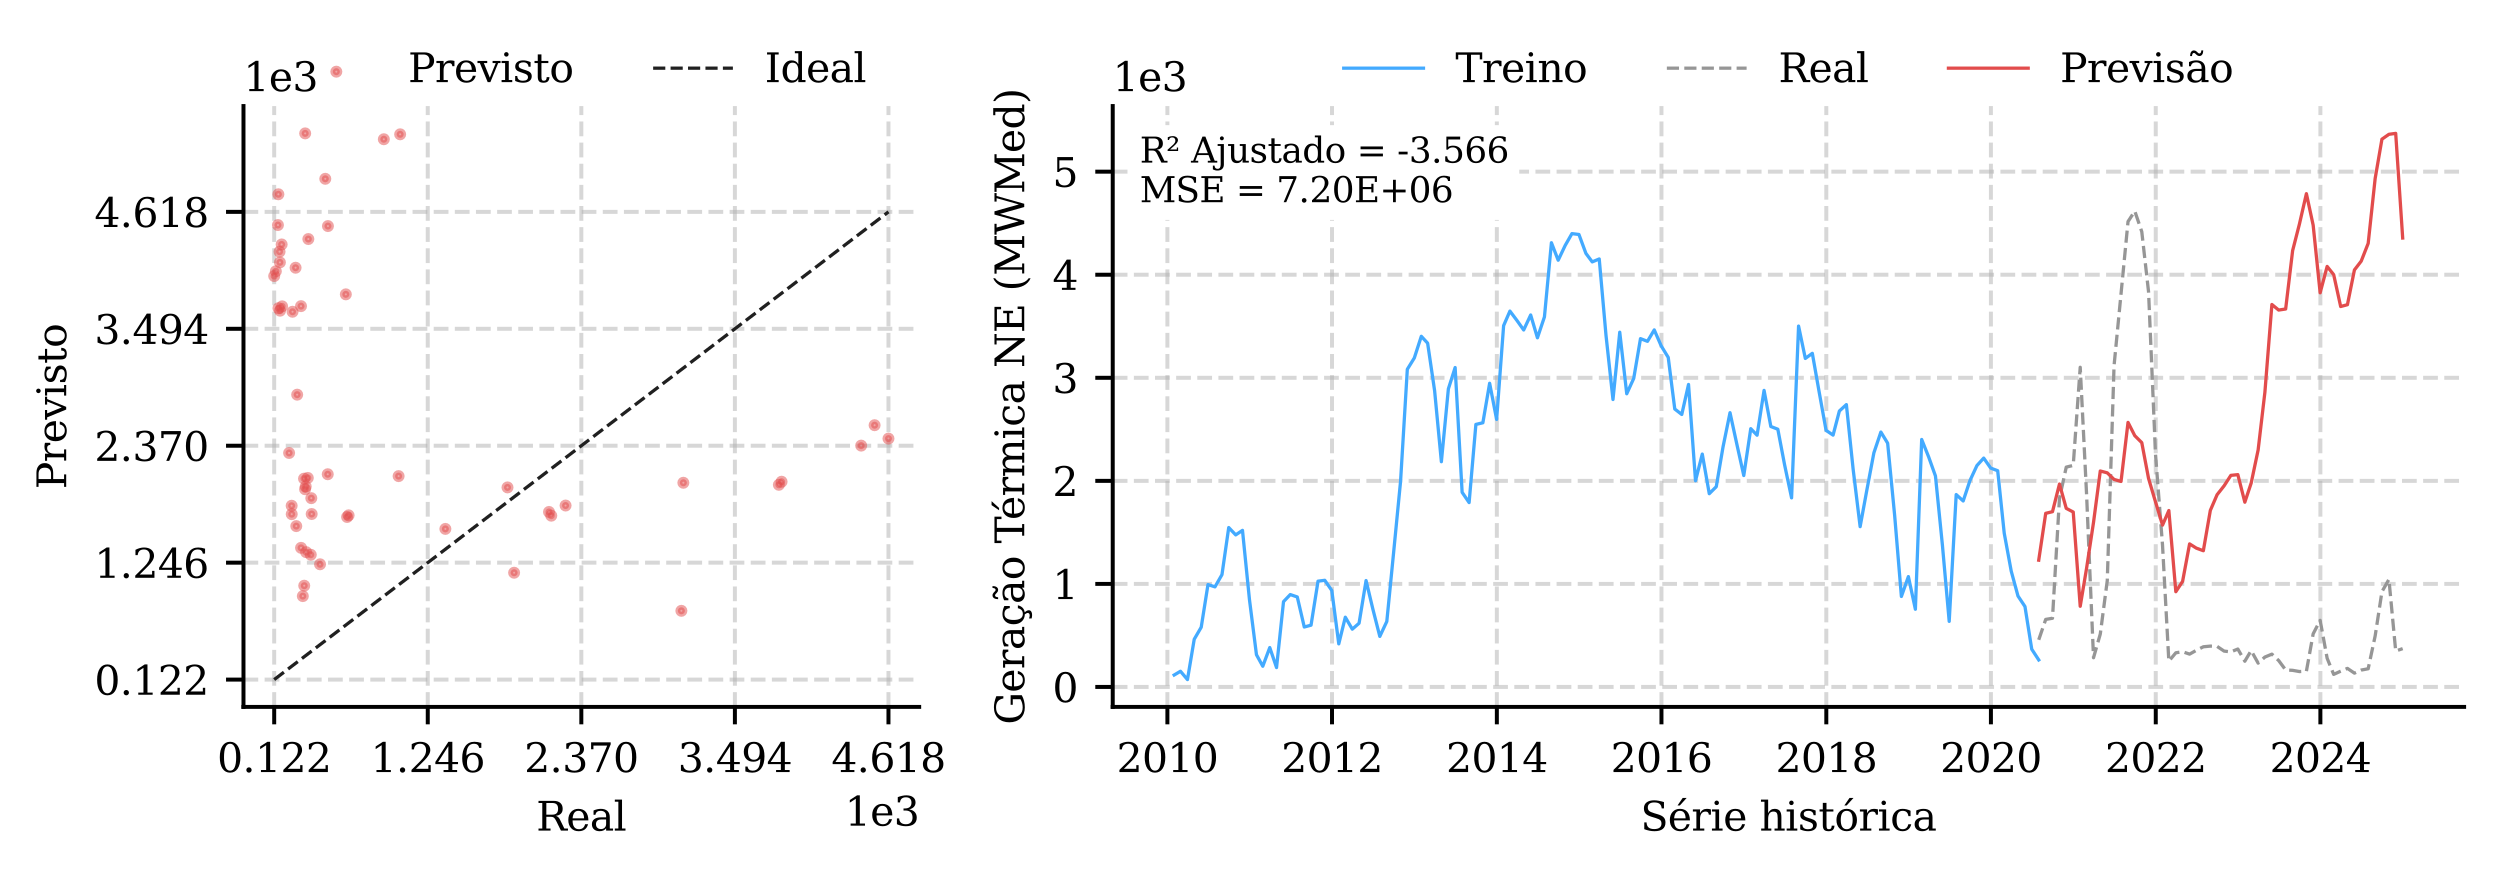 <?xml version="1.0" encoding="utf-8" standalone="no"?>
<!DOCTYPE svg PUBLIC "-//W3C//DTD SVG 1.1//EN"
  "http://www.w3.org/Graphics/SVG/1.1/DTD/svg11.dtd">
<svg xmlns:xlink="http://www.w3.org/1999/xlink" width="501.525pt" height="175.494pt" viewBox="0 0 501.525 175.494" xmlns="http://www.w3.org/2000/svg" version="1.1">
 <defs>
  <style type="text/css">*{stroke-linejoin: round; stroke-linecap: butt}</style>
 </defs>
 <g id="figure_1">
  <g id="patch_1">
   <path d="M 0 175.494 
L 501.525 175.494 
L 501.525 0 
L 0 0 
z
" style="fill: #ffffff"/>
  </g>
  <g id="axes_1">
   <g id="patch_2">
    <path d="M 48.845 141.81 
L 184.395 141.81 
L 184.395 21.279 
L 48.845 21.279 
z
" style="fill: #ffffff"/>
   </g>
   <g id="matplotlib.axis_1">
    <g id="xtick_1">
     <g id="line2d_1">
      <path d="M 55.006 141.81 
L 55.006 21.279 
" clip-path="url(#p051f42237c)" style="fill: none; stroke-dasharray: 2.96,1.28; stroke-dashoffset: 0; stroke: #b0b0b0; stroke-opacity: 0.5; stroke-width: 0.8"/>
     </g>
     <g id="line2d_2">
      <defs>
       <path id="mf82b51b08b" d="M 0 0 
L 0 3.5 
" style="stroke: #000000; stroke-width: 0.8"/>
      </defs>
      <g>
       <use xlink:href="#mf82b51b08b" x="55.006" y="141.81" style="stroke: #000000; stroke-width: 0.8"/>
      </g>
     </g>
     <g id="text_1">
      <!-- 0.122 -->
      <g transform="translate(43.555 154.888) scale(0.08 -0.08)">
       <defs>
        <path id="DejaVuSerif-30" d="M 2034 219 
Q 2513 219 2750 744 
Q 2988 1269 2988 2328 
Q 2988 3391 2750 3916 
Q 2513 4441 2034 4441 
Q 1556 4441 1318 3916 
Q 1081 3391 1081 2328 
Q 1081 1269 1318 744 
Q 1556 219 2034 219 
z
M 2034 -91 
Q 1275 -91 848 546 
Q 422 1184 422 2328 
Q 422 3475 848 4112 
Q 1275 4750 2034 4750 
Q 2797 4750 3222 4112 
Q 3647 3475 3647 2328 
Q 3647 1184 3222 546 
Q 2797 -91 2034 -91 
z
" transform="scale(0.016)"/>
        <path id="DejaVuSerif-2e" d="M 603 325 
Q 603 500 722 622 
Q 841 744 1019 744 
Q 1191 744 1312 622 
Q 1434 500 1434 325 
Q 1434 153 1312 31 
Q 1191 -91 1019 -91 
Q 841 -91 722 29 
Q 603 150 603 325 
z
" transform="scale(0.016)"/>
        <path id="DejaVuSerif-31" d="M 909 0 
L 909 331 
L 1722 331 
L 1722 4213 
L 781 3603 
L 781 4013 
L 1919 4750 
L 2350 4750 
L 2350 331 
L 3163 331 
L 3163 0 
L 909 0 
z
" transform="scale(0.016)"/>
        <path id="DejaVuSerif-32" d="M 819 3553 
L 469 3553 
L 469 4384 
Q 803 4563 1142 4656 
Q 1481 4750 1806 4750 
Q 2534 4750 2956 4397 
Q 3378 4044 3378 3438 
Q 3378 2753 2422 1800 
Q 2347 1728 2309 1691 
L 1131 513 
L 3078 513 
L 3078 1088 
L 3444 1088 
L 3444 0 
L 434 0 
L 434 341 
L 1850 1753 
Q 2319 2222 2519 2614 
Q 2719 3006 2719 3438 
Q 2719 3909 2473 4175 
Q 2228 4441 1797 4441 
Q 1350 4441 1106 4219 
Q 863 3997 819 3553 
z
" transform="scale(0.016)"/>
       </defs>
       <use xlink:href="#DejaVuSerif-30"/>
       <use xlink:href="#DejaVuSerif-2e" transform="translate(63.623 0)"/>
       <use xlink:href="#DejaVuSerif-31" transform="translate(95.41 0)"/>
       <use xlink:href="#DejaVuSerif-32" transform="translate(159.033 0)"/>
       <use xlink:href="#DejaVuSerif-32" transform="translate(222.656 0)"/>
      </g>
     </g>
    </g>
    <g id="xtick_2">
     <g id="line2d_3">
      <path d="M 85.813 141.81 
L 85.813 21.279 
" clip-path="url(#p051f42237c)" style="fill: none; stroke-dasharray: 2.96,1.28; stroke-dashoffset: 0; stroke: #b0b0b0; stroke-opacity: 0.5; stroke-width: 0.8"/>
     </g>
     <g id="line2d_4">
      <g>
       <use xlink:href="#mf82b51b08b" x="85.813" y="141.81" style="stroke: #000000; stroke-width: 0.8"/>
      </g>
     </g>
     <g id="text_2">
      <!-- 1.246 -->
      <g transform="translate(74.362 154.888) scale(0.08 -0.08)">
       <defs>
        <path id="DejaVuSerif-34" d="M 2234 1581 
L 2234 4063 
L 641 1581 
L 2234 1581 
z
M 3609 0 
L 1484 0 
L 1484 331 
L 2234 331 
L 2234 1247 
L 197 1247 
L 197 1588 
L 2241 4750 
L 2859 4750 
L 2859 1581 
L 3750 1581 
L 3750 1247 
L 2859 1247 
L 2859 331 
L 3609 331 
L 3609 0 
z
" transform="scale(0.016)"/>
        <path id="DejaVuSerif-36" d="M 2094 219 
Q 2534 219 2771 542 
Q 3009 866 3009 1472 
Q 3009 2078 2771 2401 
Q 2534 2725 2094 2725 
Q 1647 2725 1412 2412 
Q 1178 2100 1178 1509 
Q 1178 888 1415 553 
Q 1653 219 2094 219 
z
M 1075 2569 
Q 1288 2803 1556 2918 
Q 1825 3034 2163 3034 
Q 2859 3034 3264 2615 
Q 3669 2197 3669 1472 
Q 3669 763 3233 336 
Q 2797 -91 2069 -91 
Q 1278 -91 853 498 
Q 428 1088 428 2181 
Q 428 3406 931 4078 
Q 1434 4750 2350 4750 
Q 2597 4750 2869 4703 
Q 3141 4656 3425 4563 
L 3425 3794 
L 3072 3794 
Q 3034 4109 2831 4275 
Q 2628 4441 2284 4441 
Q 1678 4441 1381 3981 
Q 1084 3522 1075 2569 
z
" transform="scale(0.016)"/>
       </defs>
       <use xlink:href="#DejaVuSerif-31"/>
       <use xlink:href="#DejaVuSerif-2e" transform="translate(63.623 0)"/>
       <use xlink:href="#DejaVuSerif-32" transform="translate(95.41 0)"/>
       <use xlink:href="#DejaVuSerif-34" transform="translate(159.033 0)"/>
       <use xlink:href="#DejaVuSerif-36" transform="translate(222.656 0)"/>
      </g>
     </g>
    </g>
    <g id="xtick_3">
     <g id="line2d_5">
      <path d="M 116.62 141.81 
L 116.62 21.279 
" clip-path="url(#p051f42237c)" style="fill: none; stroke-dasharray: 2.96,1.28; stroke-dashoffset: 0; stroke: #b0b0b0; stroke-opacity: 0.5; stroke-width: 0.8"/>
     </g>
     <g id="line2d_6">
      <g>
       <use xlink:href="#mf82b51b08b" x="116.62" y="141.81" style="stroke: #000000; stroke-width: 0.8"/>
      </g>
     </g>
     <g id="text_3">
      <!-- 2.370 -->
      <g transform="translate(105.169 154.888) scale(0.08 -0.08)">
       <defs>
        <path id="DejaVuSerif-33" d="M 622 4469 
Q 988 4606 1323 4678 
Q 1659 4750 1953 4750 
Q 2638 4750 3022 4454 
Q 3406 4159 3406 3634 
Q 3406 3213 3140 2930 
Q 2875 2647 2388 2547 
Q 2963 2466 3280 2130 
Q 3597 1794 3597 1259 
Q 3597 606 3158 257 
Q 2719 -91 1894 -91 
Q 1528 -91 1179 -12 
Q 831 66 488 225 
L 488 1131 
L 838 1131 
Q 869 681 1141 450 
Q 1413 219 1906 219 
Q 2384 219 2661 495 
Q 2938 772 2938 1253 
Q 2938 1803 2653 2086 
Q 2369 2369 1819 2369 
L 1522 2369 
L 1522 2688 
L 1678 2688 
Q 2225 2688 2498 2914 
Q 2772 3141 2772 3597 
Q 2772 4006 2547 4223 
Q 2322 4441 1900 4441 
Q 1478 4441 1245 4241 
Q 1013 4041 972 3647 
L 622 3647 
L 622 4469 
z
" transform="scale(0.016)"/>
        <path id="DejaVuSerif-37" d="M 3609 4347 
L 1784 0 
L 1319 0 
L 3059 4153 
L 903 4153 
L 903 3578 
L 538 3578 
L 538 4666 
L 3609 4666 
L 3609 4347 
z
" transform="scale(0.016)"/>
       </defs>
       <use xlink:href="#DejaVuSerif-32"/>
       <use xlink:href="#DejaVuSerif-2e" transform="translate(63.623 0)"/>
       <use xlink:href="#DejaVuSerif-33" transform="translate(95.41 0)"/>
       <use xlink:href="#DejaVuSerif-37" transform="translate(159.033 0)"/>
       <use xlink:href="#DejaVuSerif-30" transform="translate(222.656 0)"/>
      </g>
     </g>
    </g>
    <g id="xtick_4">
     <g id="line2d_7">
      <path d="M 147.427 141.81 
L 147.427 21.279 
" clip-path="url(#p051f42237c)" style="fill: none; stroke-dasharray: 2.96,1.28; stroke-dashoffset: 0; stroke: #b0b0b0; stroke-opacity: 0.5; stroke-width: 0.8"/>
     </g>
     <g id="line2d_8">
      <g>
       <use xlink:href="#mf82b51b08b" x="147.427" y="141.81" style="stroke: #000000; stroke-width: 0.8"/>
      </g>
     </g>
     <g id="text_4">
      <!-- 3.494 -->
      <g transform="translate(135.976 154.888) scale(0.08 -0.08)">
       <defs>
        <path id="DejaVuSerif-39" d="M 2994 2091 
Q 2784 1856 2512 1740 
Q 2241 1625 1900 1625 
Q 1206 1625 804 2044 
Q 403 2463 403 3188 
Q 403 3897 839 4323 
Q 1275 4750 2003 4750 
Q 2794 4750 3217 4161 
Q 3641 3572 3641 2478 
Q 3641 1253 3137 581 
Q 2634 -91 1722 -91 
Q 1475 -91 1203 -44 
Q 931 3 647 97 
L 647 872 
L 997 872 
Q 1038 556 1241 387 
Q 1444 219 1784 219 
Q 2391 219 2687 676 
Q 2984 1134 2994 2091 
z
M 1978 4441 
Q 1534 4441 1298 4117 
Q 1063 3794 1063 3188 
Q 1063 2581 1298 2256 
Q 1534 1931 1978 1931 
Q 2422 1931 2658 2245 
Q 2894 2559 2894 3150 
Q 2894 3772 2656 4106 
Q 2419 4441 1978 4441 
z
" transform="scale(0.016)"/>
       </defs>
       <use xlink:href="#DejaVuSerif-33"/>
       <use xlink:href="#DejaVuSerif-2e" transform="translate(63.623 0)"/>
       <use xlink:href="#DejaVuSerif-34" transform="translate(95.41 0)"/>
       <use xlink:href="#DejaVuSerif-39" transform="translate(159.033 0)"/>
       <use xlink:href="#DejaVuSerif-34" transform="translate(222.656 0)"/>
      </g>
     </g>
    </g>
    <g id="xtick_5">
     <g id="line2d_9">
      <path d="M 178.234 141.81 
L 178.234 21.279 
" clip-path="url(#p051f42237c)" style="fill: none; stroke-dasharray: 2.96,1.28; stroke-dashoffset: 0; stroke: #b0b0b0; stroke-opacity: 0.5; stroke-width: 0.8"/>
     </g>
     <g id="line2d_10">
      <g>
       <use xlink:href="#mf82b51b08b" x="178.234" y="141.81" style="stroke: #000000; stroke-width: 0.8"/>
      </g>
     </g>
     <g id="text_5">
      <!-- 4.618 -->
      <g transform="translate(166.782 154.888) scale(0.08 -0.08)">
       <defs>
        <path id="DejaVuSerif-38" d="M 2981 1275 
Q 2981 1775 2732 2051 
Q 2484 2328 2034 2328 
Q 1584 2328 1336 2051 
Q 1088 1775 1088 1275 
Q 1088 772 1336 495 
Q 1584 219 2034 219 
Q 2484 219 2732 495 
Q 2981 772 2981 1275 
z
M 2853 3541 
Q 2853 3966 2637 4203 
Q 2422 4441 2034 4441 
Q 1650 4441 1433 4203 
Q 1216 3966 1216 3541 
Q 1216 3113 1433 2875 
Q 1650 2638 2034 2638 
Q 2422 2638 2637 2875 
Q 2853 3113 2853 3541 
z
M 2516 2484 
Q 3047 2413 3344 2092 
Q 3641 1772 3641 1275 
Q 3641 619 3225 264 
Q 2809 -91 2034 -91 
Q 1263 -91 845 264 
Q 428 619 428 1275 
Q 428 1772 725 2092 
Q 1022 2413 1556 2484 
Q 1084 2569 832 2842 
Q 581 3116 581 3541 
Q 581 4103 968 4426 
Q 1356 4750 2034 4750 
Q 2713 4750 3100 4426 
Q 3488 4103 3488 3541 
Q 3488 3116 3236 2842 
Q 2984 2569 2516 2484 
z
" transform="scale(0.016)"/>
       </defs>
       <use xlink:href="#DejaVuSerif-34"/>
       <use xlink:href="#DejaVuSerif-2e" transform="translate(63.623 0)"/>
       <use xlink:href="#DejaVuSerif-36" transform="translate(95.41 0)"/>
       <use xlink:href="#DejaVuSerif-31" transform="translate(159.033 0)"/>
       <use xlink:href="#DejaVuSerif-38" transform="translate(222.656 0)"/>
      </g>
     </g>
    </g>
    <g id="text_6">
     <!-- Real -->
     <g transform="translate(107.576 166.631) scale(0.08 -0.08)">
      <defs>
       <path id="DejaVuSerif-52" d="M 3066 2316 
Q 3284 2256 3442 2114 
Q 3600 1972 3725 1716 
L 4403 331 
L 4972 331 
L 4972 0 
L 3872 0 
L 3144 1484 
Q 2934 1916 2759 2042 
Q 2584 2169 2278 2169 
L 1581 2169 
L 1581 331 
L 2241 331 
L 2241 0 
L 353 0 
L 353 331 
L 947 331 
L 947 4331 
L 353 4331 
L 353 4666 
L 2719 4666 
Q 3400 4666 3770 4341 
Q 4141 4016 4141 3419 
Q 4141 2938 3870 2661 
Q 3600 2384 3066 2316 
z
M 1581 2503 
L 2503 2503 
Q 2975 2503 3200 2726 
Q 3425 2950 3425 3419 
Q 3425 3888 3200 4109 
Q 2975 4331 2503 4331 
L 1581 4331 
L 1581 2503 
z
" transform="scale(0.016)"/>
       <path id="DejaVuSerif-65" d="M 3469 1600 
L 991 1600 
L 991 1575 
Q 991 903 1244 561 
Q 1497 219 1991 219 
Q 2369 219 2611 417 
Q 2853 616 2950 1006 
L 3413 1006 
Q 3275 459 2904 184 
Q 2534 -91 1931 -91 
Q 1203 -91 761 389 
Q 319 869 319 1663 
Q 319 2450 753 2931 
Q 1188 3413 1894 3413 
Q 2647 3413 3050 2948 
Q 3453 2484 3469 1600 
z
M 2791 1931 
Q 2772 2513 2545 2808 
Q 2319 3103 1894 3103 
Q 1497 3103 1269 2806 
Q 1041 2509 991 1931 
L 2791 1931 
z
" transform="scale(0.016)"/>
       <path id="DejaVuSerif-61" d="M 2547 1044 
L 2547 1747 
L 1806 1747 
Q 1378 1747 1168 1562 
Q 959 1378 959 997 
Q 959 650 1171 447 
Q 1384 244 1747 244 
Q 2106 244 2326 466 
Q 2547 688 2547 1044 
z
M 3122 2075 
L 3122 331 
L 3634 331 
L 3634 0 
L 2547 0 
L 2547 359 
Q 2356 128 2106 18 
Q 1856 -91 1522 -91 
Q 969 -91 644 203 
Q 319 497 319 997 
Q 319 1513 691 1797 
Q 1063 2081 1741 2081 
L 2547 2081 
L 2547 2309 
Q 2547 2688 2317 2895 
Q 2088 3103 1672 3103 
Q 1328 3103 1125 2947 
Q 922 2791 872 2484 
L 575 2484 
L 575 3156 
Q 875 3284 1158 3348 
Q 1441 3413 1709 3413 
Q 2400 3413 2761 3070 
Q 3122 2728 3122 2075 
z
" transform="scale(0.016)"/>
       <path id="DejaVuSerif-6c" d="M 1313 331 
L 1856 331 
L 1856 0 
L 184 0 
L 184 331 
L 738 331 
L 738 4531 
L 184 4531 
L 184 4863 
L 1313 4863 
L 1313 331 
z
" transform="scale(0.016)"/>
      </defs>
      <use xlink:href="#DejaVuSerif-52"/>
      <use xlink:href="#DejaVuSerif-65" transform="translate(75.293 0)"/>
      <use xlink:href="#DejaVuSerif-61" transform="translate(134.473 0)"/>
      <use xlink:href="#DejaVuSerif-6c" transform="translate(194.092 0)"/>
     </g>
    </g>
    <g id="text_7">
     <!-- 1e3 -->
     <g transform="translate(169.48 165.631) scale(0.08 -0.08)">
      <use xlink:href="#DejaVuSerif-31"/>
      <use xlink:href="#DejaVuSerif-65" transform="translate(63.623 0)"/>
      <use xlink:href="#DejaVuSerif-33" transform="translate(122.803 0)"/>
     </g>
    </g>
   </g>
   <g id="matplotlib.axis_2">
    <g id="ytick_1">
     <g id="line2d_11">
      <path d="M 48.845 136.331 
L 184.395 136.331 
" clip-path="url(#p051f42237c)" style="fill: none; stroke-dasharray: 2.96,1.28; stroke-dashoffset: 0; stroke: #b0b0b0; stroke-opacity: 0.5; stroke-width: 0.8"/>
     </g>
     <g id="line2d_12">
      <defs>
       <path id="md00fc34f50" d="M 0 0 
L -3.5 0 
" style="stroke: #000000; stroke-width: 0.8"/>
      </defs>
      <g>
       <use xlink:href="#md00fc34f50" x="48.845" y="136.331" style="stroke: #000000; stroke-width: 0.8"/>
      </g>
     </g>
     <g id="text_8">
      <!-- 0.122 -->
      <g transform="translate(18.942 139.37) scale(0.08 -0.08)">
       <use xlink:href="#DejaVuSerif-30"/>
       <use xlink:href="#DejaVuSerif-2e" transform="translate(63.623 0)"/>
       <use xlink:href="#DejaVuSerif-31" transform="translate(95.41 0)"/>
       <use xlink:href="#DejaVuSerif-32" transform="translate(159.033 0)"/>
       <use xlink:href="#DejaVuSerif-32" transform="translate(222.656 0)"/>
      </g>
     </g>
    </g>
    <g id="ytick_2">
     <g id="line2d_13">
      <path d="M 48.845 112.873 
L 184.395 112.873 
" clip-path="url(#p051f42237c)" style="fill: none; stroke-dasharray: 2.96,1.28; stroke-dashoffset: 0; stroke: #b0b0b0; stroke-opacity: 0.5; stroke-width: 0.8"/>
     </g>
     <g id="line2d_14">
      <g>
       <use xlink:href="#md00fc34f50" x="48.845" y="112.873" style="stroke: #000000; stroke-width: 0.8"/>
      </g>
     </g>
     <g id="text_9">
      <!-- 1.246 -->
      <g transform="translate(18.942 115.913) scale(0.08 -0.08)">
       <use xlink:href="#DejaVuSerif-31"/>
       <use xlink:href="#DejaVuSerif-2e" transform="translate(63.623 0)"/>
       <use xlink:href="#DejaVuSerif-32" transform="translate(95.41 0)"/>
       <use xlink:href="#DejaVuSerif-34" transform="translate(159.033 0)"/>
       <use xlink:href="#DejaVuSerif-36" transform="translate(222.656 0)"/>
      </g>
     </g>
    </g>
    <g id="ytick_3">
     <g id="line2d_15">
      <path d="M 48.845 89.416 
L 184.395 89.416 
" clip-path="url(#p051f42237c)" style="fill: none; stroke-dasharray: 2.96,1.28; stroke-dashoffset: 0; stroke: #b0b0b0; stroke-opacity: 0.5; stroke-width: 0.8"/>
     </g>
     <g id="line2d_16">
      <g>
       <use xlink:href="#md00fc34f50" x="48.845" y="89.416" style="stroke: #000000; stroke-width: 0.8"/>
      </g>
     </g>
     <g id="text_10">
      <!-- 2.370 -->
      <g transform="translate(18.942 92.455) scale(0.08 -0.08)">
       <use xlink:href="#DejaVuSerif-32"/>
       <use xlink:href="#DejaVuSerif-2e" transform="translate(63.623 0)"/>
       <use xlink:href="#DejaVuSerif-33" transform="translate(95.41 0)"/>
       <use xlink:href="#DejaVuSerif-37" transform="translate(159.033 0)"/>
       <use xlink:href="#DejaVuSerif-30" transform="translate(222.656 0)"/>
      </g>
     </g>
    </g>
    <g id="ytick_4">
     <g id="line2d_17">
      <path d="M 48.845 65.958 
L 184.395 65.958 
" clip-path="url(#p051f42237c)" style="fill: none; stroke-dasharray: 2.96,1.28; stroke-dashoffset: 0; stroke: #b0b0b0; stroke-opacity: 0.5; stroke-width: 0.8"/>
     </g>
     <g id="line2d_18">
      <g>
       <use xlink:href="#md00fc34f50" x="48.845" y="65.958" style="stroke: #000000; stroke-width: 0.8"/>
      </g>
     </g>
     <g id="text_11">
      <!-- 3.494 -->
      <g transform="translate(18.942 68.998) scale(0.08 -0.08)">
       <use xlink:href="#DejaVuSerif-33"/>
       <use xlink:href="#DejaVuSerif-2e" transform="translate(63.623 0)"/>
       <use xlink:href="#DejaVuSerif-34" transform="translate(95.41 0)"/>
       <use xlink:href="#DejaVuSerif-39" transform="translate(159.033 0)"/>
       <use xlink:href="#DejaVuSerif-34" transform="translate(222.656 0)"/>
      </g>
     </g>
    </g>
    <g id="ytick_5">
     <g id="line2d_19">
      <path d="M 48.845 42.501 
L 184.395 42.501 
" clip-path="url(#p051f42237c)" style="fill: none; stroke-dasharray: 2.96,1.28; stroke-dashoffset: 0; stroke: #b0b0b0; stroke-opacity: 0.5; stroke-width: 0.8"/>
     </g>
     <g id="line2d_20">
      <g>
       <use xlink:href="#md00fc34f50" x="48.845" y="42.501" style="stroke: #000000; stroke-width: 0.8"/>
      </g>
     </g>
     <g id="text_12">
      <!-- 4.618 -->
      <g transform="translate(18.942 45.54) scale(0.08 -0.08)">
       <use xlink:href="#DejaVuSerif-34"/>
       <use xlink:href="#DejaVuSerif-2e" transform="translate(63.623 0)"/>
       <use xlink:href="#DejaVuSerif-36" transform="translate(95.41 0)"/>
       <use xlink:href="#DejaVuSerif-31" transform="translate(159.033 0)"/>
       <use xlink:href="#DejaVuSerif-38" transform="translate(222.656 0)"/>
      </g>
     </g>
    </g>
    <g id="text_13">
     <!-- Previsto -->
     <g transform="translate(13.279 98.123) rotate(-90) scale(0.08 -0.08)">
      <defs>
       <path id="DejaVuSerif-50" d="M 1581 2375 
L 2406 2375 
Q 2872 2375 3115 2626 
Q 3359 2878 3359 3353 
Q 3359 3831 3115 4081 
Q 2872 4331 2406 4331 
L 1581 4331 
L 1581 2375 
z
M 353 0 
L 353 331 
L 947 331 
L 947 4331 
L 353 4331 
L 353 4666 
L 2559 4666 
Q 3259 4666 3668 4311 
Q 4078 3956 4078 3353 
Q 4078 2753 3668 2397 
Q 3259 2041 2559 2041 
L 1581 2041 
L 1581 331 
L 2303 331 
L 2303 0 
L 353 0 
z
" transform="scale(0.016)"/>
       <path id="DejaVuSerif-72" d="M 3059 3328 
L 3059 2497 
L 2728 2497 
Q 2713 2744 2591 2866 
Q 2469 2988 2234 2988 
Q 1809 2988 1582 2694 
Q 1356 2400 1356 1850 
L 1356 331 
L 2022 331 
L 2022 0 
L 263 0 
L 263 331 
L 781 331 
L 781 2994 
L 231 2994 
L 231 3322 
L 1356 3322 
L 1356 2731 
Q 1525 3078 1790 3245 
Q 2056 3413 2438 3413 
Q 2578 3413 2733 3391 
Q 2888 3369 3059 3328 
z
" transform="scale(0.016)"/>
       <path id="DejaVuSerif-76" d="M 1581 0 
L 359 2988 
L -19 2988 
L -19 3322 
L 1509 3322 
L 1509 2988 
L 978 2988 
L 1913 703 
L 2847 2988 
L 2350 2988 
L 2350 3322 
L 3597 3322 
L 3597 2988 
L 3225 2988 
L 2003 0 
L 1581 0 
z
" transform="scale(0.016)"/>
       <path id="DejaVuSerif-69" d="M 622 4353 
Q 622 4497 726 4603 
Q 831 4709 978 4709 
Q 1122 4709 1226 4603 
Q 1331 4497 1331 4353 
Q 1331 4206 1228 4103 
Q 1125 4000 978 4000 
Q 831 4000 726 4103 
Q 622 4206 622 4353 
z
M 1356 331 
L 1900 331 
L 1900 0 
L 231 0 
L 231 331 
L 781 331 
L 781 2988 
L 231 2988 
L 231 3322 
L 1356 3322 
L 1356 331 
z
" transform="scale(0.016)"/>
       <path id="DejaVuSerif-73" d="M 359 184 
L 359 959 
L 691 959 
Q 703 588 923 403 
Q 1144 219 1575 219 
Q 1963 219 2166 364 
Q 2369 509 2369 788 
Q 2369 1006 2220 1140 
Q 2072 1275 1594 1428 
L 1178 1569 
Q 750 1706 558 1912 
Q 366 2119 366 2438 
Q 366 2894 700 3153 
Q 1034 3413 1625 3413 
Q 1888 3413 2178 3344 
Q 2469 3275 2778 3144 
L 2778 2419 
L 2447 2419 
Q 2434 2741 2221 2922 
Q 2009 3103 1644 3103 
Q 1281 3103 1095 2975 
Q 909 2847 909 2591 
Q 909 2381 1050 2254 
Q 1191 2128 1613 1997 
L 2069 1856 
Q 2541 1709 2748 1489 
Q 2956 1269 2956 922 
Q 2956 450 2595 179 
Q 2234 -91 1600 -91 
Q 1278 -91 972 -22 
Q 666 47 359 184 
z
" transform="scale(0.016)"/>
       <path id="DejaVuSerif-74" d="M 691 2988 
L 184 2988 
L 184 3322 
L 691 3322 
L 691 4353 
L 1269 4353 
L 1269 3322 
L 2350 3322 
L 2350 2988 
L 1269 2988 
L 1269 878 
Q 1269 456 1350 337 
Q 1431 219 1650 219 
Q 1875 219 1978 351 
Q 2081 484 2088 781 
L 2522 781 
Q 2497 328 2275 118 
Q 2053 -91 1600 -91 
Q 1103 -91 897 129 
Q 691 350 691 878 
L 691 2988 
z
" transform="scale(0.016)"/>
       <path id="DejaVuSerif-6f" d="M 1925 219 
Q 2388 219 2623 584 
Q 2859 950 2859 1663 
Q 2859 2375 2623 2739 
Q 2388 3103 1925 3103 
Q 1463 3103 1227 2739 
Q 991 2375 991 1663 
Q 991 950 1228 584 
Q 1466 219 1925 219 
z
M 1925 -91 
Q 1200 -91 759 389 
Q 319 869 319 1663 
Q 319 2456 758 2934 
Q 1197 3413 1925 3413 
Q 2653 3413 3092 2934 
Q 3531 2456 3531 1663 
Q 3531 869 3092 389 
Q 2653 -91 1925 -91 
z
" transform="scale(0.016)"/>
      </defs>
      <use xlink:href="#DejaVuSerif-50"/>
      <use xlink:href="#DejaVuSerif-72" transform="translate(67.285 0)"/>
      <use xlink:href="#DejaVuSerif-65" transform="translate(115.088 0)"/>
      <use xlink:href="#DejaVuSerif-76" transform="translate(174.268 0)"/>
      <use xlink:href="#DejaVuSerif-69" transform="translate(230.762 0)"/>
      <use xlink:href="#DejaVuSerif-73" transform="translate(262.744 0)"/>
      <use xlink:href="#DejaVuSerif-74" transform="translate(314.062 0)"/>
      <use xlink:href="#DejaVuSerif-6f" transform="translate(354.248 0)"/>
     </g>
    </g>
    <g id="text_14">
     <!-- 1e3 -->
     <g transform="translate(48.845 18.279) scale(0.08 -0.08)">
      <use xlink:href="#DejaVuSerif-31"/>
      <use xlink:href="#DejaVuSerif-65" transform="translate(63.623 0)"/>
      <use xlink:href="#DejaVuSerif-33" transform="translate(122.803 0)"/>
     </g>
    </g>
   </g>
   <g id="PathCollection_1">
    <defs>
     <path id="m143b132c8a" d="M 0 0.707 
C 0.188 0.707 0.367 0.633 0.5 0.5 
C 0.633 0.367 0.707 0.188 0.707 0 
C 0.707 -0.188 0.633 -0.367 0.5 -0.5 
C 0.367 -0.633 0.188 -0.707 0 -0.707 
C -0.188 -0.707 -0.367 -0.633 -0.5 -0.5 
C -0.633 -0.367 -0.707 -0.188 -0.707 0 
C -0.707 0.188 -0.633 0.367 -0.5 0.5 
C -0.367 0.633 -0.188 0.707 0 0.707 
z
" style="stroke: #e24c4c; stroke-opacity: 0.5"/>
    </defs>
    <g clip-path="url(#p051f42237c)">
     <use xlink:href="#m143b132c8a" x="64.201" y="113.202" style="fill: #e24c4c; fill-opacity: 0.5; stroke: #e24c4c; stroke-opacity: 0.5"/>
     <use xlink:href="#m143b132c8a" x="69.63" y="103.712" style="fill: #e24c4c; fill-opacity: 0.5; stroke: #e24c4c; stroke-opacity: 0.5"/>
     <use xlink:href="#m143b132c8a" x="69.933" y="103.381" style="fill: #e24c4c; fill-opacity: 0.5; stroke: #e24c4c; stroke-opacity: 0.5"/>
     <use xlink:href="#m143b132c8a" x="101.81" y="97.78" style="fill: #e24c4c; fill-opacity: 0.5; stroke: #e24c4c; stroke-opacity: 0.5"/>
     <use xlink:href="#m143b132c8a" x="110.135" y="102.703" style="fill: #e24c4c; fill-opacity: 0.5; stroke: #e24c4c; stroke-opacity: 0.5"/>
     <use xlink:href="#m143b132c8a" x="110.589" y="103.45" style="fill: #e24c4c; fill-opacity: 0.5; stroke: #e24c4c; stroke-opacity: 0.5"/>
     <use xlink:href="#m143b132c8a" x="136.691" y="122.535" style="fill: #e24c4c; fill-opacity: 0.5; stroke: #e24c4c; stroke-opacity: 0.5"/>
     <use xlink:href="#m143b132c8a" x="103.136" y="114.896" style="fill: #e24c4c; fill-opacity: 0.5; stroke: #e24c4c; stroke-opacity: 0.5"/>
     <use xlink:href="#m143b132c8a" x="59.436" y="105.542" style="fill: #e24c4c; fill-opacity: 0.5; stroke: #e24c4c; stroke-opacity: 0.5"/>
     <use xlink:href="#m143b132c8a" x="65.748" y="95.137" style="fill: #e24c4c; fill-opacity: 0.5; stroke: #e24c4c; stroke-opacity: 0.5"/>
     <use xlink:href="#m143b132c8a" x="79.964" y="95.512" style="fill: #e24c4c; fill-opacity: 0.5; stroke: #e24c4c; stroke-opacity: 0.5"/>
     <use xlink:href="#m143b132c8a" x="137.089" y="96.847" style="fill: #e24c4c; fill-opacity: 0.5; stroke: #e24c4c; stroke-opacity: 0.5"/>
     <use xlink:href="#m143b132c8a" x="156.249" y="97.256" style="fill: #e24c4c; fill-opacity: 0.5; stroke: #e24c4c; stroke-opacity: 0.5"/>
     <use xlink:href="#m143b132c8a" x="175.453" y="85.298" style="fill: #e24c4c; fill-opacity: 0.5; stroke: #e24c4c; stroke-opacity: 0.5"/>
     <use xlink:href="#m143b132c8a" x="178.234" y="87.988" style="fill: #e24c4c; fill-opacity: 0.5; stroke: #e24c4c; stroke-opacity: 0.5"/>
     <use xlink:href="#m143b132c8a" x="172.758" y="89.394" style="fill: #e24c4c; fill-opacity: 0.5; stroke: #e24c4c; stroke-opacity: 0.5"/>
     <use xlink:href="#m143b132c8a" x="156.791" y="96.638" style="fill: #e24c4c; fill-opacity: 0.5; stroke: #e24c4c; stroke-opacity: 0.5"/>
     <use xlink:href="#m143b132c8a" x="113.459" y="101.415" style="fill: #e24c4c; fill-opacity: 0.5; stroke: #e24c4c; stroke-opacity: 0.5"/>
     <use xlink:href="#m143b132c8a" x="89.345" y="106.103" style="fill: #e24c4c; fill-opacity: 0.5; stroke: #e24c4c; stroke-opacity: 0.5"/>
     <use xlink:href="#m143b132c8a" x="58.523" y="103.147" style="fill: #e24c4c; fill-opacity: 0.5; stroke: #e24c4c; stroke-opacity: 0.5"/>
     <use xlink:href="#m143b132c8a" x="60.748" y="119.584" style="fill: #e24c4c; fill-opacity: 0.5; stroke: #e24c4c; stroke-opacity: 0.5"/>
     <use xlink:href="#m143b132c8a" x="61.033" y="117.497" style="fill: #e24c4c; fill-opacity: 0.5; stroke: #e24c4c; stroke-opacity: 0.5"/>
     <use xlink:href="#m143b132c8a" x="60.392" y="109.903" style="fill: #e24c4c; fill-opacity: 0.5; stroke: #e24c4c; stroke-opacity: 0.5"/>
     <use xlink:href="#m143b132c8a" x="61.41" y="110.765" style="fill: #e24c4c; fill-opacity: 0.5; stroke: #e24c4c; stroke-opacity: 0.5"/>
     <use xlink:href="#m143b132c8a" x="62.346" y="111.288" style="fill: #e24c4c; fill-opacity: 0.5; stroke: #e24c4c; stroke-opacity: 0.5"/>
     <use xlink:href="#m143b132c8a" x="62.525" y="103.118" style="fill: #e24c4c; fill-opacity: 0.5; stroke: #e24c4c; stroke-opacity: 0.5"/>
     <use xlink:href="#m143b132c8a" x="62.45" y="99.937" style="fill: #e24c4c; fill-opacity: 0.5; stroke: #e24c4c; stroke-opacity: 0.5"/>
     <use xlink:href="#m143b132c8a" x="61.199" y="98.143" style="fill: #e24c4c; fill-opacity: 0.5; stroke: #e24c4c; stroke-opacity: 0.5"/>
     <use xlink:href="#m143b132c8a" x="60.991" y="96.024" style="fill: #e24c4c; fill-opacity: 0.5; stroke: #e24c4c; stroke-opacity: 0.5"/>
     <use xlink:href="#m143b132c8a" x="61.746" y="95.875" style="fill: #e24c4c; fill-opacity: 0.5; stroke: #e24c4c; stroke-opacity: 0.5"/>
     <use xlink:href="#m143b132c8a" x="58.508" y="101.457" style="fill: #e24c4c; fill-opacity: 0.5; stroke: #e24c4c; stroke-opacity: 0.5"/>
     <use xlink:href="#m143b132c8a" x="61.331" y="97.603" style="fill: #e24c4c; fill-opacity: 0.5; stroke: #e24c4c; stroke-opacity: 0.5"/>
     <use xlink:href="#m143b132c8a" x="57.995" y="90.871" style="fill: #e24c4c; fill-opacity: 0.5; stroke: #e24c4c; stroke-opacity: 0.5"/>
     <use xlink:href="#m143b132c8a" x="59.615" y="79.174" style="fill: #e24c4c; fill-opacity: 0.5; stroke: #e24c4c; stroke-opacity: 0.5"/>
     <use xlink:href="#m143b132c8a" x="60.386" y="61.414" style="fill: #e24c4c; fill-opacity: 0.5; stroke: #e24c4c; stroke-opacity: 0.5"/>
     <use xlink:href="#m143b132c8a" x="58.685" y="62.54" style="fill: #e24c4c; fill-opacity: 0.5; stroke: #e24c4c; stroke-opacity: 0.5"/>
     <use xlink:href="#m143b132c8a" x="56.184" y="62.327" style="fill: #e24c4c; fill-opacity: 0.5; stroke: #e24c4c; stroke-opacity: 0.5"/>
     <use xlink:href="#m143b132c8a" x="56.08" y="50.495" style="fill: #e24c4c; fill-opacity: 0.5; stroke: #e24c4c; stroke-opacity: 0.5"/>
     <use xlink:href="#m143b132c8a" x="55.758" y="45.147" style="fill: #e24c4c; fill-opacity: 0.5; stroke: #e24c4c; stroke-opacity: 0.5"/>
     <use xlink:href="#m143b132c8a" x="55.844" y="38.973" style="fill: #e24c4c; fill-opacity: 0.5; stroke: #e24c4c; stroke-opacity: 0.5"/>
     <use xlink:href="#m143b132c8a" x="65.789" y="45.352" style="fill: #e24c4c; fill-opacity: 0.5; stroke: #e24c4c; stroke-opacity: 0.5"/>
     <use xlink:href="#m143b132c8a" x="69.377" y="59.047" style="fill: #e24c4c; fill-opacity: 0.5; stroke: #e24c4c; stroke-opacity: 0.5"/>
     <use xlink:href="#m143b132c8a" x="59.295" y="53.709" style="fill: #e24c4c; fill-opacity: 0.5; stroke: #e24c4c; stroke-opacity: 0.5"/>
     <use xlink:href="#m143b132c8a" x="55.006" y="55.377" style="fill: #e24c4c; fill-opacity: 0.5; stroke: #e24c4c; stroke-opacity: 0.5"/>
     <use xlink:href="#m143b132c8a" x="55.856" y="61.825" style="fill: #e24c4c; fill-opacity: 0.5; stroke: #e24c4c; stroke-opacity: 0.5"/>
     <use xlink:href="#m143b132c8a" x="56.597" y="61.454" style="fill: #e24c4c; fill-opacity: 0.5; stroke: #e24c4c; stroke-opacity: 0.5"/>
     <use xlink:href="#m143b132c8a" x="55.338" y="54.416" style="fill: #e24c4c; fill-opacity: 0.5; stroke: #e24c4c; stroke-opacity: 0.5"/>
     <use xlink:href="#m143b132c8a" x="56.15" y="52.637" style="fill: #e24c4c; fill-opacity: 0.5; stroke: #e24c4c; stroke-opacity: 0.5"/>
     <use xlink:href="#m143b132c8a" x="56.501" y="49.039" style="fill: #e24c4c; fill-opacity: 0.5; stroke: #e24c4c; stroke-opacity: 0.5"/>
     <use xlink:href="#m143b132c8a" x="65.256" y="35.87" style="fill: #e24c4c; fill-opacity: 0.5; stroke: #e24c4c; stroke-opacity: 0.5"/>
     <use xlink:href="#m143b132c8a" x="76.999" y="27.933" style="fill: #e24c4c; fill-opacity: 0.5; stroke: #e24c4c; stroke-opacity: 0.5"/>
     <use xlink:href="#m143b132c8a" x="80.273" y="26.944" style="fill: #e24c4c; fill-opacity: 0.5; stroke: #e24c4c; stroke-opacity: 0.5"/>
     <use xlink:href="#m143b132c8a" x="61.22" y="26.758" style="fill: #e24c4c; fill-opacity: 0.5; stroke: #e24c4c; stroke-opacity: 0.5"/>
     <use xlink:href="#m143b132c8a" x="61.856" y="47.953" style="fill: #e24c4c; fill-opacity: 0.5; stroke: #e24c4c; stroke-opacity: 0.5"/>
    </g>
   </g>
   <g id="line2d_21">
    <path d="M 55.006 136.331 
L 178.234 42.501 
" clip-path="url(#p051f42237c)" style="fill: none; stroke-dasharray: 2.442,1.056; stroke-dashoffset: 0; stroke: #202020; stroke-width: 0.66"/>
   </g>
   <g id="patch_3">
    <path d="M 48.845 141.81 
L 48.845 21.279 
" style="fill: none; stroke: #000000; stroke-width: 0.8; stroke-linejoin: miter; stroke-linecap: square"/>
   </g>
   <g id="patch_4">
    <path d="M 48.845 141.81 
L 184.395 141.81 
" style="fill: none; stroke: #000000; stroke-width: 0.8; stroke-linejoin: miter; stroke-linecap: square"/>
   </g>
   <g id="legend_1">
    <g id="PathCollection_2">
     <g>
      <use xlink:href="#m143b132c8a" x="67.469" y="14.379" style="fill: #e24c4c; fill-opacity: 0.5; stroke: #e24c4c; stroke-opacity: 0.5"/>
     </g>
    </g>
    <g id="text_15">
     <!-- Previsto -->
     <g transform="translate(81.869 16.479) scale(0.08 -0.08)">
      <use xlink:href="#DejaVuSerif-50"/>
      <use xlink:href="#DejaVuSerif-72" transform="translate(67.285 0)"/>
      <use xlink:href="#DejaVuSerif-65" transform="translate(115.088 0)"/>
      <use xlink:href="#DejaVuSerif-76" transform="translate(174.268 0)"/>
      <use xlink:href="#DejaVuSerif-69" transform="translate(230.762 0)"/>
      <use xlink:href="#DejaVuSerif-73" transform="translate(262.744 0)"/>
      <use xlink:href="#DejaVuSerif-74" transform="translate(314.062 0)"/>
      <use xlink:href="#DejaVuSerif-6f" transform="translate(354.248 0)"/>
     </g>
    </g>
    <g id="line2d_22">
     <path d="M 131.026 13.679 
L 139.026 13.679 
L 147.026 13.679 
" style="fill: none; stroke-dasharray: 2.442,1.056; stroke-dashoffset: 0; stroke: #202020; stroke-width: 0.66"/>
    </g>
    <g id="text_16">
     <!-- Ideal -->
     <g transform="translate(153.426 16.479) scale(0.08 -0.08)">
      <defs>
       <path id="DejaVuSerif-49" d="M 1581 331 
L 2175 331 
L 2175 0 
L 353 0 
L 353 331 
L 947 331 
L 947 4331 
L 353 4331 
L 353 4666 
L 2175 4666 
L 2175 4331 
L 1581 4331 
L 1581 331 
z
" transform="scale(0.016)"/>
       <path id="DejaVuSerif-64" d="M 3359 331 
L 3909 331 
L 3909 0 
L 2784 0 
L 2784 519 
Q 2616 206 2355 57 
Q 2094 -91 1709 -91 
Q 1097 -91 708 395 
Q 319 881 319 1663 
Q 319 2444 706 2928 
Q 1094 3413 1709 3413 
Q 2094 3413 2355 3264 
Q 2616 3116 2784 2803 
L 2784 4531 
L 2241 4531 
L 2241 4863 
L 3359 4863 
L 3359 331 
z
M 2784 1497 
L 2784 1825 
Q 2784 2422 2554 2737 
Q 2325 3053 1888 3053 
Q 1444 3053 1217 2703 
Q 991 2353 991 1663 
Q 991 975 1217 622 
Q 1444 269 1888 269 
Q 2325 269 2554 583 
Q 2784 897 2784 1497 
z
" transform="scale(0.016)"/>
      </defs>
      <use xlink:href="#DejaVuSerif-49"/>
      <use xlink:href="#DejaVuSerif-64" transform="translate(39.502 0)"/>
      <use xlink:href="#DejaVuSerif-65" transform="translate(103.516 0)"/>
      <use xlink:href="#DejaVuSerif-61" transform="translate(162.695 0)"/>
      <use xlink:href="#DejaVuSerif-6c" transform="translate(222.314 0)"/>
     </g>
    </g>
   </g>
  </g>
  <g id="axes_2">
   <g id="patch_5">
    <path d="M 223.225 141.81 
L 494.325 141.81 
L 494.325 21.279 
L 223.225 21.279 
z
" style="fill: #ffffff"/>
   </g>
   <g id="matplotlib.axis_3">
    <g id="xtick_6">
     <g id="line2d_23">
      <path d="M 234.19 141.81 
L 234.19 21.279 
" clip-path="url(#pab214049e5)" style="fill: none; stroke-dasharray: 2.96,1.28; stroke-dashoffset: 0; stroke: #b0b0b0; stroke-opacity: 0.5; stroke-width: 0.8"/>
     </g>
     <g id="line2d_24">
      <g>
       <use xlink:href="#mf82b51b08b" x="234.19" y="141.81" style="stroke: #000000; stroke-width: 0.8"/>
      </g>
     </g>
     <g id="text_17">
      <!-- 2010 -->
      <g transform="translate(224.01 154.888) scale(0.08 -0.08)">
       <use xlink:href="#DejaVuSerif-32"/>
       <use xlink:href="#DejaVuSerif-30" transform="translate(63.623 0)"/>
       <use xlink:href="#DejaVuSerif-31" transform="translate(127.246 0)"/>
       <use xlink:href="#DejaVuSerif-30" transform="translate(190.869 0)"/>
      </g>
     </g>
    </g>
    <g id="xtick_7">
     <g id="line2d_25">
      <path d="M 267.214 141.81 
L 267.214 21.279 
" clip-path="url(#pab214049e5)" style="fill: none; stroke-dasharray: 2.96,1.28; stroke-dashoffset: 0; stroke: #b0b0b0; stroke-opacity: 0.5; stroke-width: 0.8"/>
     </g>
     <g id="line2d_26">
      <g>
       <use xlink:href="#mf82b51b08b" x="267.214" y="141.81" style="stroke: #000000; stroke-width: 0.8"/>
      </g>
     </g>
     <g id="text_18">
      <!-- 2012 -->
      <g transform="translate(257.034 154.888) scale(0.08 -0.08)">
       <use xlink:href="#DejaVuSerif-32"/>
       <use xlink:href="#DejaVuSerif-30" transform="translate(63.623 0)"/>
       <use xlink:href="#DejaVuSerif-31" transform="translate(127.246 0)"/>
       <use xlink:href="#DejaVuSerif-32" transform="translate(190.869 0)"/>
      </g>
     </g>
    </g>
    <g id="xtick_8">
     <g id="line2d_27">
      <path d="M 300.283 141.81 
L 300.283 21.279 
" clip-path="url(#pab214049e5)" style="fill: none; stroke-dasharray: 2.96,1.28; stroke-dashoffset: 0; stroke: #b0b0b0; stroke-opacity: 0.5; stroke-width: 0.8"/>
     </g>
     <g id="line2d_28">
      <g>
       <use xlink:href="#mf82b51b08b" x="300.283" y="141.81" style="stroke: #000000; stroke-width: 0.8"/>
      </g>
     </g>
     <g id="text_19">
      <!-- 2014 -->
      <g transform="translate(290.103 154.888) scale(0.08 -0.08)">
       <use xlink:href="#DejaVuSerif-32"/>
       <use xlink:href="#DejaVuSerif-30" transform="translate(63.623 0)"/>
       <use xlink:href="#DejaVuSerif-31" transform="translate(127.246 0)"/>
       <use xlink:href="#DejaVuSerif-34" transform="translate(190.869 0)"/>
      </g>
     </g>
    </g>
    <g id="xtick_9">
     <g id="line2d_29">
      <path d="M 333.306 141.81 
L 333.306 21.279 
" clip-path="url(#pab214049e5)" style="fill: none; stroke-dasharray: 2.96,1.28; stroke-dashoffset: 0; stroke: #b0b0b0; stroke-opacity: 0.5; stroke-width: 0.8"/>
     </g>
     <g id="line2d_30">
      <g>
       <use xlink:href="#mf82b51b08b" x="333.306" y="141.81" style="stroke: #000000; stroke-width: 0.8"/>
      </g>
     </g>
     <g id="text_20">
      <!-- 2016 -->
      <g transform="translate(323.126 154.888) scale(0.08 -0.08)">
       <use xlink:href="#DejaVuSerif-32"/>
       <use xlink:href="#DejaVuSerif-30" transform="translate(63.623 0)"/>
       <use xlink:href="#DejaVuSerif-31" transform="translate(127.246 0)"/>
       <use xlink:href="#DejaVuSerif-36" transform="translate(190.869 0)"/>
      </g>
     </g>
    </g>
    <g id="xtick_10">
     <g id="line2d_31">
      <path d="M 366.375 141.81 
L 366.375 21.279 
" clip-path="url(#pab214049e5)" style="fill: none; stroke-dasharray: 2.96,1.28; stroke-dashoffset: 0; stroke: #b0b0b0; stroke-opacity: 0.5; stroke-width: 0.8"/>
     </g>
     <g id="line2d_32">
      <g>
       <use xlink:href="#mf82b51b08b" x="366.375" y="141.81" style="stroke: #000000; stroke-width: 0.8"/>
      </g>
     </g>
     <g id="text_21">
      <!-- 2018 -->
      <g transform="translate(356.195 154.888) scale(0.08 -0.08)">
       <use xlink:href="#DejaVuSerif-32"/>
       <use xlink:href="#DejaVuSerif-30" transform="translate(63.623 0)"/>
       <use xlink:href="#DejaVuSerif-31" transform="translate(127.246 0)"/>
       <use xlink:href="#DejaVuSerif-38" transform="translate(190.869 0)"/>
      </g>
     </g>
    </g>
    <g id="xtick_11">
     <g id="line2d_33">
      <path d="M 399.398 141.81 
L 399.398 21.279 
" clip-path="url(#pab214049e5)" style="fill: none; stroke-dasharray: 2.96,1.28; stroke-dashoffset: 0; stroke: #b0b0b0; stroke-opacity: 0.5; stroke-width: 0.8"/>
     </g>
     <g id="line2d_34">
      <g>
       <use xlink:href="#mf82b51b08b" x="399.398" y="141.81" style="stroke: #000000; stroke-width: 0.8"/>
      </g>
     </g>
     <g id="text_22">
      <!-- 2020 -->
      <g transform="translate(389.218 154.888) scale(0.08 -0.08)">
       <use xlink:href="#DejaVuSerif-32"/>
       <use xlink:href="#DejaVuSerif-30" transform="translate(63.623 0)"/>
       <use xlink:href="#DejaVuSerif-32" transform="translate(127.246 0)"/>
       <use xlink:href="#DejaVuSerif-30" transform="translate(190.869 0)"/>
      </g>
     </g>
    </g>
    <g id="xtick_12">
     <g id="line2d_35">
      <path d="M 432.467 141.81 
L 432.467 21.279 
" clip-path="url(#pab214049e5)" style="fill: none; stroke-dasharray: 2.96,1.28; stroke-dashoffset: 0; stroke: #b0b0b0; stroke-opacity: 0.5; stroke-width: 0.8"/>
     </g>
     <g id="line2d_36">
      <g>
       <use xlink:href="#mf82b51b08b" x="432.467" y="141.81" style="stroke: #000000; stroke-width: 0.8"/>
      </g>
     </g>
     <g id="text_23">
      <!-- 2022 -->
      <g transform="translate(422.287 154.888) scale(0.08 -0.08)">
       <use xlink:href="#DejaVuSerif-32"/>
       <use xlink:href="#DejaVuSerif-30" transform="translate(63.623 0)"/>
       <use xlink:href="#DejaVuSerif-32" transform="translate(127.246 0)"/>
       <use xlink:href="#DejaVuSerif-32" transform="translate(190.869 0)"/>
      </g>
     </g>
    </g>
    <g id="xtick_13">
     <g id="line2d_37">
      <path d="M 465.491 141.81 
L 465.491 21.279 
" clip-path="url(#pab214049e5)" style="fill: none; stroke-dasharray: 2.96,1.28; stroke-dashoffset: 0; stroke: #b0b0b0; stroke-opacity: 0.5; stroke-width: 0.8"/>
     </g>
     <g id="line2d_38">
      <g>
       <use xlink:href="#mf82b51b08b" x="465.491" y="141.81" style="stroke: #000000; stroke-width: 0.8"/>
      </g>
     </g>
     <g id="text_24">
      <!-- 2024 -->
      <g transform="translate(455.311 154.888) scale(0.08 -0.08)">
       <use xlink:href="#DejaVuSerif-32"/>
       <use xlink:href="#DejaVuSerif-30" transform="translate(63.623 0)"/>
       <use xlink:href="#DejaVuSerif-32" transform="translate(127.246 0)"/>
       <use xlink:href="#DejaVuSerif-34" transform="translate(190.869 0)"/>
      </g>
     </g>
    </g>
    <g id="text_25">
     <!-- Série histórica -->
     <g transform="translate(329.097 166.631) scale(0.08 -0.08)">
      <defs>
       <path id="DejaVuSerif-53" d="M 594 225 
L 594 1288 
L 953 1284 
Q 969 753 1261 498 
Q 1553 244 2150 244 
Q 2706 244 2998 464 
Q 3291 684 3291 1106 
Q 3291 1444 3114 1625 
Q 2938 1806 2369 1978 
L 1753 2163 
Q 1084 2366 811 2669 
Q 538 2972 538 3500 
Q 538 4094 959 4422 
Q 1381 4750 2144 4750 
Q 2469 4750 2856 4679 
Q 3244 4609 3681 4475 
L 3681 3481 
L 3328 3481 
Q 3275 3975 2998 4195 
Q 2722 4416 2156 4416 
Q 1663 4416 1405 4214 
Q 1147 4013 1147 3628 
Q 1147 3294 1340 3103 
Q 1534 2913 2163 2725 
L 2741 2553 
Q 3375 2363 3645 2067 
Q 3916 1772 3916 1275 
Q 3916 597 3481 253 
Q 3047 -91 2188 -91 
Q 1803 -91 1404 -12 
Q 1006 66 594 225 
z
" transform="scale(0.016)"/>
       <path id="DejaVuSerif-e9" d="M 3469 1600 
L 991 1600 
L 991 1575 
Q 991 903 1244 561 
Q 1497 219 1991 219 
Q 2369 219 2611 417 
Q 2853 616 2950 1006 
L 3413 1006 
Q 3275 459 2904 184 
Q 2534 -91 1931 -91 
Q 1203 -91 761 389 
Q 319 869 319 1663 
Q 319 2450 753 2931 
Q 1188 3413 1894 3413 
Q 2647 3413 3050 2948 
Q 3453 2484 3469 1600 
z
M 2791 1931 
Q 2772 2513 2545 2808 
Q 2319 3103 1894 3103 
Q 1497 3103 1269 2806 
Q 1041 2509 991 1931 
L 2791 1931 
z
M 2330 5119 
L 2952 5119 
L 1890 3944 
L 1524 3944 
L 2330 5119 
z
" transform="scale(0.016)"/>
       <path id="DejaVuSerif-20" transform="scale(0.016)"/>
       <path id="DejaVuSerif-68" d="M 263 0 
L 263 331 
L 781 331 
L 781 4531 
L 231 4531 
L 231 4863 
L 1356 4863 
L 1356 2731 
Q 1516 3069 1770 3241 
Q 2025 3413 2363 3413 
Q 2913 3413 3172 3097 
Q 3431 2781 3431 2113 
L 3431 331 
L 3944 331 
L 3944 0 
L 2356 0 
L 2356 331 
L 2853 331 
L 2853 1931 
Q 2853 2541 2704 2764 
Q 2556 2988 2175 2988 
Q 1775 2988 1565 2697 
Q 1356 2406 1356 1850 
L 1356 331 
L 1856 331 
L 1856 0 
L 263 0 
z
" transform="scale(0.016)"/>
       <path id="DejaVuSerif-f3" d="M 1925 219 
Q 2388 219 2623 584 
Q 2859 950 2859 1663 
Q 2859 2375 2623 2739 
Q 2388 3103 1925 3103 
Q 1463 3103 1227 2739 
Q 991 2375 991 1663 
Q 991 950 1228 584 
Q 1466 219 1925 219 
z
M 1925 -91 
Q 1200 -91 759 389 
Q 319 869 319 1663 
Q 319 2456 758 2934 
Q 1197 3413 1925 3413 
Q 2653 3413 3092 2934 
Q 3531 2456 3531 1663 
Q 3531 869 3092 389 
Q 2653 -91 1925 -91 
z
M 2362 5119 
L 2984 5119 
L 1922 3944 
L 1556 3944 
L 2362 5119 
z
" transform="scale(0.016)"/>
       <path id="DejaVuSerif-63" d="M 3291 997 
Q 3169 466 2822 187 
Q 2475 -91 1925 -91 
Q 1200 -91 759 389 
Q 319 869 319 1663 
Q 319 2459 759 2936 
Q 1200 3413 1925 3413 
Q 2241 3413 2553 3339 
Q 2866 3266 3181 3116 
L 3181 2266 
L 2847 2266 
Q 2781 2703 2561 2903 
Q 2341 3103 1931 3103 
Q 1466 3103 1228 2742 
Q 991 2381 991 1663 
Q 991 944 1227 581 
Q 1463 219 1931 219 
Q 2303 219 2525 412 
Q 2747 606 2828 997 
L 3291 997 
z
" transform="scale(0.016)"/>
      </defs>
      <use xlink:href="#DejaVuSerif-53"/>
      <use xlink:href="#DejaVuSerif-e9" transform="translate(68.506 0)"/>
      <use xlink:href="#DejaVuSerif-72" transform="translate(127.686 0)"/>
      <use xlink:href="#DejaVuSerif-69" transform="translate(175.488 0)"/>
      <use xlink:href="#DejaVuSerif-65" transform="translate(207.471 0)"/>
      <use xlink:href="#DejaVuSerif-20" transform="translate(266.65 0)"/>
      <use xlink:href="#DejaVuSerif-68" transform="translate(298.438 0)"/>
      <use xlink:href="#DejaVuSerif-69" transform="translate(362.842 0)"/>
      <use xlink:href="#DejaVuSerif-73" transform="translate(394.824 0)"/>
      <use xlink:href="#DejaVuSerif-74" transform="translate(446.143 0)"/>
      <use xlink:href="#DejaVuSerif-f3" transform="translate(486.328 0)"/>
      <use xlink:href="#DejaVuSerif-72" transform="translate(546.533 0)"/>
      <use xlink:href="#DejaVuSerif-69" transform="translate(594.336 0)"/>
      <use xlink:href="#DejaVuSerif-63" transform="translate(626.318 0)"/>
      <use xlink:href="#DejaVuSerif-61" transform="translate(682.324 0)"/>
     </g>
    </g>
   </g>
   <g id="matplotlib.axis_4">
    <g id="ytick_6">
     <g id="line2d_39">
      <path d="M 223.225 137.81 
L 494.325 137.81 
" clip-path="url(#pab214049e5)" style="fill: none; stroke-dasharray: 2.96,1.28; stroke-dashoffset: 0; stroke: #b0b0b0; stroke-opacity: 0.5; stroke-width: 0.8"/>
     </g>
     <g id="line2d_40">
      <g>
       <use xlink:href="#md00fc34f50" x="223.225" y="137.81" style="stroke: #000000; stroke-width: 0.8"/>
      </g>
     </g>
     <g id="text_26">
      <!-- 0 -->
      <g transform="translate(211.135 140.85) scale(0.08 -0.08)">
       <use xlink:href="#DejaVuSerif-30"/>
      </g>
     </g>
    </g>
    <g id="ytick_7">
     <g id="line2d_41">
      <path d="M 223.225 117.137 
L 494.325 117.137 
" clip-path="url(#pab214049e5)" style="fill: none; stroke-dasharray: 2.96,1.28; stroke-dashoffset: 0; stroke: #b0b0b0; stroke-opacity: 0.5; stroke-width: 0.8"/>
     </g>
     <g id="line2d_42">
      <g>
       <use xlink:href="#md00fc34f50" x="223.225" y="117.137" style="stroke: #000000; stroke-width: 0.8"/>
      </g>
     </g>
     <g id="text_27">
      <!-- 1 -->
      <g transform="translate(211.135 120.176) scale(0.08 -0.08)">
       <use xlink:href="#DejaVuSerif-31"/>
      </g>
     </g>
    </g>
    <g id="ytick_8">
     <g id="line2d_43">
      <path d="M 223.225 96.463 
L 494.325 96.463 
" clip-path="url(#pab214049e5)" style="fill: none; stroke-dasharray: 2.96,1.28; stroke-dashoffset: 0; stroke: #b0b0b0; stroke-opacity: 0.5; stroke-width: 0.8"/>
     </g>
     <g id="line2d_44">
      <g>
       <use xlink:href="#md00fc34f50" x="223.225" y="96.463" style="stroke: #000000; stroke-width: 0.8"/>
      </g>
     </g>
     <g id="text_28">
      <!-- 2 -->
      <g transform="translate(211.135 99.503) scale(0.08 -0.08)">
       <use xlink:href="#DejaVuSerif-32"/>
      </g>
     </g>
    </g>
    <g id="ytick_9">
     <g id="line2d_45">
      <path d="M 223.225 75.79 
L 494.325 75.79 
" clip-path="url(#pab214049e5)" style="fill: none; stroke-dasharray: 2.96,1.28; stroke-dashoffset: 0; stroke: #b0b0b0; stroke-opacity: 0.5; stroke-width: 0.8"/>
     </g>
     <g id="line2d_46">
      <g>
       <use xlink:href="#md00fc34f50" x="223.225" y="75.79" style="stroke: #000000; stroke-width: 0.8"/>
      </g>
     </g>
     <g id="text_29">
      <!-- 3 -->
      <g transform="translate(211.135 78.829) scale(0.08 -0.08)">
       <use xlink:href="#DejaVuSerif-33"/>
      </g>
     </g>
    </g>
    <g id="ytick_10">
     <g id="line2d_47">
      <path d="M 223.225 55.117 
L 494.325 55.117 
" clip-path="url(#pab214049e5)" style="fill: none; stroke-dasharray: 2.96,1.28; stroke-dashoffset: 0; stroke: #b0b0b0; stroke-opacity: 0.5; stroke-width: 0.8"/>
     </g>
     <g id="line2d_48">
      <g>
       <use xlink:href="#md00fc34f50" x="223.225" y="55.117" style="stroke: #000000; stroke-width: 0.8"/>
      </g>
     </g>
     <g id="text_30">
      <!-- 4 -->
      <g transform="translate(211.135 58.156) scale(0.08 -0.08)">
       <use xlink:href="#DejaVuSerif-34"/>
      </g>
     </g>
    </g>
    <g id="ytick_11">
     <g id="line2d_49">
      <path d="M 223.225 34.443 
L 494.325 34.443 
" clip-path="url(#pab214049e5)" style="fill: none; stroke-dasharray: 2.96,1.28; stroke-dashoffset: 0; stroke: #b0b0b0; stroke-opacity: 0.5; stroke-width: 0.8"/>
     </g>
     <g id="line2d_50">
      <g>
       <use xlink:href="#md00fc34f50" x="223.225" y="34.443" style="stroke: #000000; stroke-width: 0.8"/>
      </g>
     </g>
     <g id="text_31">
      <!-- 5 -->
      <g transform="translate(211.135 37.483) scale(0.08 -0.08)">
       <defs>
        <path id="DejaVuSerif-35" d="M 3219 4666 
L 3219 4153 
L 1081 4153 
L 1081 2816 
Q 1244 2928 1461 2984 
Q 1678 3041 1947 3041 
Q 2703 3041 3140 2622 
Q 3578 2203 3578 1478 
Q 3578 738 3136 323 
Q 2694 -91 1894 -91 
Q 1572 -91 1234 -12 
Q 897 66 544 225 
L 544 1131 
L 897 1131 
Q 925 688 1179 453 
Q 1434 219 1894 219 
Q 2388 219 2653 544 
Q 2919 869 2919 1478 
Q 2919 2084 2655 2407 
Q 2391 2731 1894 2731 
Q 1613 2731 1398 2631 
Q 1184 2531 1019 2322 
L 750 2322 
L 750 4666 
L 3219 4666 
z
" transform="scale(0.016)"/>
       </defs>
       <use xlink:href="#DejaVuSerif-35"/>
      </g>
     </g>
    </g>
    <g id="text_32">
     <!-- Geração Térmica NE (MWMed) -->
     <g transform="translate(205.471 145.358) rotate(-90) scale(0.08 -0.08)">
      <defs>
       <path id="DejaVuSerif-47" d="M 4097 3272 
Q 3988 3856 3641 4136 
Q 3294 4416 2675 4416 
Q 1869 4416 1472 3897 
Q 1075 3378 1075 2328 
Q 1075 1300 1484 772 
Q 1894 244 2688 244 
Q 3041 244 3362 331 
Q 3684 419 3975 594 
L 3975 1797 
L 3097 1797 
L 3097 2131 
L 4609 2131 
L 4609 391 
Q 4194 150 3714 29 
Q 3234 -91 2688 -91 
Q 1631 -91 995 570 
Q 359 1231 359 2328 
Q 359 3434 996 4092 
Q 1634 4750 2713 4750 
Q 3113 4750 3539 4658 
Q 3966 4566 4447 4378 
L 4447 3272 
L 4097 3272 
z
" transform="scale(0.016)"/>
       <path id="DejaVuSerif-e7" d="M 3291 997 
Q 3169 466 2822 187 
Q 2475 -91 1925 -91 
Q 1200 -91 759 389 
Q 319 869 319 1663 
Q 319 2459 759 2936 
Q 1200 3413 1925 3413 
Q 2241 3413 2553 3339 
Q 2866 3266 3181 3116 
L 3181 2266 
L 2847 2266 
Q 2781 2703 2561 2903 
Q 2341 3103 1931 3103 
Q 1466 3103 1228 2742 
Q 991 2381 991 1663 
Q 991 944 1227 581 
Q 1463 219 1931 219 
Q 2303 219 2525 412 
Q 2747 606 2828 997 
L 3291 997 
z
M 2118 0 
Q 2318 -200 2416 -375 
Q 2515 -550 2515 -703 
Q 2515 -956 2318 -1095 
Q 2121 -1234 1771 -1234 
Q 1640 -1234 1502 -1215 
Q 1365 -1197 1221 -1159 
L 1221 -750 
Q 1350 -803 1473 -829 
Q 1596 -856 1706 -856 
Q 1884 -856 1987 -773 
Q 2090 -691 2090 -550 
Q 2090 -463 2021 -325 
Q 1953 -188 1815 0 
L 2118 0 
z
" transform="scale(0.016)"/>
       <path id="DejaVuSerif-e3" d="M 2547 1044 
L 2547 1747 
L 1806 1747 
Q 1378 1747 1168 1562 
Q 959 1378 959 997 
Q 959 650 1171 447 
Q 1384 244 1747 244 
Q 2106 244 2326 466 
Q 2547 688 2547 1044 
z
M 3122 2075 
L 3122 331 
L 3634 331 
L 3634 0 
L 2547 0 
L 2547 359 
Q 2356 128 2106 18 
Q 1856 -91 1522 -91 
Q 969 -91 644 203 
Q 319 497 319 997 
Q 319 1513 691 1797 
Q 1063 2081 1741 2081 
L 2547 2081 
L 2547 2309 
Q 2547 2688 2317 2895 
Q 2088 3103 1672 3103 
Q 1328 3103 1125 2947 
Q 922 2791 872 2484 
L 575 2484 
L 575 3156 
Q 875 3284 1158 3348 
Q 1441 3413 1709 3413 
Q 2400 3413 2761 3070 
Q 3122 2728 3122 2075 
z
M 1764 4281 
L 1585 4453 
Q 1504 4528 1452 4551 
Q 1401 4575 1342 4575 
Q 1210 4575 1135 4451 
Q 1060 4328 1045 4091 
L 745 4091 
Q 751 4513 910 4742 
Q 1070 4972 1354 4972 
Q 1473 4972 1573 4928 
Q 1673 4884 1789 4781 
L 1967 4609 
Q 2039 4538 2092 4513 
Q 2145 4488 2210 4488 
Q 2345 4488 2420 4613 
Q 2495 4738 2507 4972 
L 2807 4972 
Q 2801 4550 2641 4320 
Q 2482 4091 2198 4091 
Q 2079 4091 1979 4134 
Q 1879 4178 1764 4281 
z
" transform="scale(0.016)"/>
       <path id="DejaVuSerif-54" d="M 1222 0 
L 1222 331 
L 1819 331 
L 1819 4294 
L 447 4294 
L 447 3566 
L 63 3566 
L 63 4666 
L 4206 4666 
L 4206 3566 
L 3822 3566 
L 3822 4294 
L 2450 4294 
L 2450 331 
L 3047 331 
L 3047 0 
L 1222 0 
z
" transform="scale(0.016)"/>
       <path id="DejaVuSerif-6d" d="M 3316 2675 
Q 3481 3041 3739 3227 
Q 3997 3413 4341 3413 
Q 4863 3413 5119 3089 
Q 5375 2766 5375 2113 
L 5375 331 
L 5894 331 
L 5894 0 
L 4300 0 
L 4300 331 
L 4800 331 
L 4800 2047 
Q 4800 2556 4650 2772 
Q 4500 2988 4153 2988 
Q 3769 2988 3567 2697 
Q 3366 2406 3366 1850 
L 3366 331 
L 3866 331 
L 3866 0 
L 2291 0 
L 2291 331 
L 2791 331 
L 2791 2069 
Q 2791 2566 2641 2777 
Q 2491 2988 2144 2988 
Q 1759 2988 1557 2697 
Q 1356 2406 1356 1850 
L 1356 331 
L 1856 331 
L 1856 0 
L 263 0 
L 263 331 
L 781 331 
L 781 2994 
L 231 2994 
L 231 3322 
L 1356 3322 
L 1356 2731 
Q 1516 3063 1762 3238 
Q 2009 3413 2322 3413 
Q 2709 3413 2968 3220 
Q 3228 3028 3316 2675 
z
" transform="scale(0.016)"/>
       <path id="DejaVuSerif-4e" d="M 313 0 
L 313 331 
L 941 331 
L 941 4331 
L 313 4331 
L 313 4666 
L 1509 4666 
L 4306 984 
L 4306 4331 
L 3681 4331 
L 3681 4666 
L 5319 4666 
L 5319 4331 
L 4691 4331 
L 4691 -91 
L 4313 -91 
L 1325 3841 
L 1325 331 
L 1953 331 
L 1953 0 
L 313 0 
z
" transform="scale(0.016)"/>
       <path id="DejaVuSerif-45" d="M 353 0 
L 353 331 
L 947 331 
L 947 4331 
L 353 4331 
L 353 4666 
L 4109 4666 
L 4109 3628 
L 3725 3628 
L 3725 4281 
L 1581 4281 
L 1581 2719 
L 3109 2719 
L 3109 3303 
L 3494 3303 
L 3494 1753 
L 3109 1753 
L 3109 2338 
L 1581 2338 
L 1581 384 
L 3775 384 
L 3775 1038 
L 4159 1038 
L 4159 0 
L 353 0 
z
" transform="scale(0.016)"/>
       <path id="DejaVuSerif-28" d="M 2041 -997 
Q 1281 -656 893 83 
Q 506 822 506 1931 
Q 506 3044 893 3783 
Q 1281 4522 2041 4863 
L 2041 4556 
Q 1559 4225 1350 3623 
Q 1141 3022 1141 1931 
Q 1141 844 1350 242 
Q 1559 -359 2041 -691 
L 2041 -997 
z
" transform="scale(0.016)"/>
       <path id="DejaVuSerif-4d" d="M 353 0 
L 353 331 
L 947 331 
L 947 4331 
L 319 4331 
L 319 4666 
L 1678 4666 
L 3316 1344 
L 4953 4666 
L 6228 4666 
L 6228 4331 
L 5606 4331 
L 5606 331 
L 6203 331 
L 6203 0 
L 4378 0 
L 4378 331 
L 4972 331 
L 4972 3938 
L 3372 684 
L 2931 684 
L 1331 3938 
L 1331 331 
L 1925 331 
L 1925 0 
L 353 0 
z
" transform="scale(0.016)"/>
       <path id="DejaVuSerif-57" d="M 4878 0 
L 4366 0 
L 3297 3794 
L 2228 0 
L 1716 0 
L 494 4331 
L 31 4331 
L 31 4666 
L 1734 4666 
L 1734 4331 
L 1153 4331 
L 2125 884 
L 3188 4666 
L 3694 4666 
L 4775 844 
L 5753 4331 
L 5216 4331 
L 5216 4666 
L 6559 4666 
L 6559 4331 
L 6100 4331 
L 4878 0 
z
" transform="scale(0.016)"/>
       <path id="DejaVuSerif-29" d="M 453 -997 
L 453 -691 
Q 934 -359 1145 242 
Q 1356 844 1356 1931 
Q 1356 3022 1145 3623 
Q 934 4225 453 4556 
L 453 4863 
Q 1216 4522 1603 3783 
Q 1991 3044 1991 1931 
Q 1991 822 1603 83 
Q 1216 -656 453 -997 
z
" transform="scale(0.016)"/>
      </defs>
      <use xlink:href="#DejaVuSerif-47"/>
      <use xlink:href="#DejaVuSerif-65" transform="translate(79.883 0)"/>
      <use xlink:href="#DejaVuSerif-72" transform="translate(139.062 0)"/>
      <use xlink:href="#DejaVuSerif-61" transform="translate(186.865 0)"/>
      <use xlink:href="#DejaVuSerif-e7" transform="translate(246.484 0)"/>
      <use xlink:href="#DejaVuSerif-e3" transform="translate(302.49 0)"/>
      <use xlink:href="#DejaVuSerif-6f" transform="translate(362.109 0)"/>
      <use xlink:href="#DejaVuSerif-20" transform="translate(422.314 0)"/>
      <use xlink:href="#DejaVuSerif-54" transform="translate(454.102 0)"/>
      <use xlink:href="#DejaVuSerif-e9" transform="translate(513.051 0)"/>
      <use xlink:href="#DejaVuSerif-72" transform="translate(572.23 0)"/>
      <use xlink:href="#DejaVuSerif-6d" transform="translate(620.033 0)"/>
      <use xlink:href="#DejaVuSerif-69" transform="translate(714.857 0)"/>
      <use xlink:href="#DejaVuSerif-63" transform="translate(746.84 0)"/>
      <use xlink:href="#DejaVuSerif-61" transform="translate(802.846 0)"/>
      <use xlink:href="#DejaVuSerif-20" transform="translate(862.465 0)"/>
      <use xlink:href="#DejaVuSerif-4e" transform="translate(894.252 0)"/>
      <use xlink:href="#DejaVuSerif-45" transform="translate(981.752 0)"/>
      <use xlink:href="#DejaVuSerif-20" transform="translate(1054.75 0)"/>
      <use xlink:href="#DejaVuSerif-28" transform="translate(1086.537 0)"/>
      <use xlink:href="#DejaVuSerif-4d" transform="translate(1125.551 0)"/>
      <use xlink:href="#DejaVuSerif-57" transform="translate(1227.943 0)"/>
      <use xlink:href="#DejaVuSerif-4d" transform="translate(1330.727 0)"/>
      <use xlink:href="#DejaVuSerif-65" transform="translate(1433.119 0)"/>
      <use xlink:href="#DejaVuSerif-64" transform="translate(1492.299 0)"/>
      <use xlink:href="#DejaVuSerif-29" transform="translate(1556.312 0)"/>
     </g>
    </g>
    <g id="text_33">
     <!-- 1e3 -->
     <g transform="translate(223.225 18.279) scale(0.08 -0.08)">
      <use xlink:href="#DejaVuSerif-31"/>
      <use xlink:href="#DejaVuSerif-65" transform="translate(63.623 0)"/>
      <use xlink:href="#DejaVuSerif-33" transform="translate(122.803 0)"/>
     </g>
    </g>
   </g>
   <g id="line2d_51">
    <path d="M 235.548 135.416 
L 236.814 134.662 
L 238.217 136.331 
L 239.574 128.238 
L 240.976 125.829 
L 242.333 117.275 
L 243.736 117.729 
L 245.138 115.281 
L 246.495 105.836 
L 247.897 107.304 
L 249.255 106.398 
L 250.657 120.309 
L 252.059 131.345 
L 253.326 133.654 
L 254.728 129.909 
L 256.086 133.919 
L 257.488 120.693 
L 258.845 119.276 
L 260.247 119.757 
L 261.65 125.785 
L 263.007 125.415 
L 264.409 116.59 
L 265.766 116.415 
L 267.169 118.459 
L 268.571 129.165 
L 269.883 123.819 
L 271.285 126.216 
L 272.642 125.03 
L 274.045 116.468 
L 275.402 122.164 
L 276.804 127.67 
L 278.207 124.67 
L 279.564 110.941 
L 280.966 96.563 
L 282.323 74.081 
L 283.726 71.809 
L 285.128 67.466 
L 286.395 68.843 
L 287.797 78.382 
L 289.154 92.623 
L 290.557 78.017 
L 291.914 73.734 
L 293.316 98.758 
L 294.718 100.822 
L 296.076 85.143 
L 297.478 84.811 
L 298.835 76.89 
L 300.237 84.14 
L 301.64 65.329 
L 302.906 62.41 
L 304.309 64.282 
L 305.666 66.194 
L 307.068 63.189 
L 308.425 67.764 
L 309.828 63.579 
L 311.23 48.694 
L 312.587 52.201 
L 313.99 49.24 
L 315.347 46.867 
L 316.749 47.038 
L 318.152 50.836 
L 319.418 52.536 
L 320.821 51.951 
L 322.178 67.252 
L 323.58 80.143 
L 324.937 66.647 
L 326.34 78.991 
L 327.742 75.91 
L 329.099 67.935 
L 330.501 68.474 
L 331.859 66.182 
L 333.261 69.405 
L 334.663 71.701 
L 335.975 82.051 
L 337.378 83.147 
L 338.735 77.13 
L 340.137 96.443 
L 341.494 91.095 
L 342.897 99.037 
L 344.299 97.636 
L 345.656 89.662 
L 347.058 82.795 
L 348.416 89.054 
L 349.818 95.393 
L 351.22 85.996 
L 352.487 87.308 
L 353.889 78.319 
L 355.246 85.562 
L 356.649 86.105 
L 358.006 93.24 
L 359.408 99.879 
L 360.811 65.418 
L 362.168 71.905 
L 363.57 70.882 
L 364.927 78.559 
L 366.33 86.34 
L 367.732 87.287 
L 368.999 82.449 
L 370.401 81.168 
L 371.758 94.135 
L 373.161 105.649 
L 374.518 98.26 
L 375.92 90.842 
L 377.322 86.675 
L 378.68 88.908 
L 380.082 103.362 
L 381.439 119.655 
L 382.841 115.67 
L 384.244 122.22 
L 385.51 88.166 
L 386.913 91.682 
L 388.27 95.48 
L 389.672 109.419 
L 391.029 124.65 
L 392.432 99.219 
L 393.834 100.499 
L 395.191 96.414 
L 396.594 93.393 
L 397.951 91.899 
L 399.353 93.902 
L 400.755 94.43 
L 402.067 106.962 
L 403.47 114.568 
L 404.827 119.567 
L 406.229 121.678 
L 407.586 130.234 
L 408.989 132.387 
" clip-path="url(#pab214049e5)" style="fill: none; stroke: #43aaff; stroke-width: 0.66; stroke-linecap: square"/>
   </g>
   <g id="line2d_52">
    <path d="M 408.989 128.353 
L 410.391 124.258 
L 411.748 124.029 
L 413.151 99.988 
L 414.508 93.71 
L 415.91 93.367 
L 417.312 73.682 
L 418.579 98.988 
L 419.981 131.946 
L 421.339 127.185 
L 422.741 116.464 
L 424.098 73.382 
L 425.5 58.932 
L 426.903 44.448 
L 428.26 42.351 
L 429.662 46.481 
L 431.019 58.522 
L 432.422 91.203 
L 433.824 109.389 
L 435.091 132.635 
L 436.493 130.957 
L 437.85 130.741 
L 439.253 131.225 
L 440.61 130.457 
L 442.012 129.751 
L 443.415 129.616 
L 444.772 129.673 
L 446.174 130.616 
L 447.531 130.773 
L 448.934 130.204 
L 450.336 132.646 
L 451.603 130.517 
L 453.005 133.033 
L 454.362 131.811 
L 455.764 131.23 
L 457.122 132.512 
L 458.524 134.399 
L 459.926 134.477 
L 461.283 134.72 
L 462.686 134.655 
L 464.043 127.155 
L 465.445 124.449 
L 466.848 132.052 
L 468.16 135.287 
L 469.562 134.646 
L 470.919 134.087 
L 472.321 135.037 
L 473.679 134.424 
L 475.081 134.159 
L 476.483 127.556 
L 477.84 118.701 
L 479.243 116.231 
L 480.6 130.601 
L 482.002 130.121 
" clip-path="url(#pab214049e5)" style="fill: none; stroke-dasharray: 2.442,1.056; stroke-dashoffset: 0; stroke: #969696; stroke-width: 0.66"/>
   </g>
   <g id="line2d_53">
    <path d="M 408.989 112.378 
L 410.391 102.979 
L 411.748 102.651 
L 413.151 97.103 
L 414.508 101.98 
L 415.91 102.719 
L 417.312 121.623 
L 418.579 114.056 
L 419.981 104.791 
L 421.339 94.486 
L 422.741 94.857 
L 424.098 96.179 
L 425.5 96.584 
L 426.903 84.74 
L 428.26 87.405 
L 429.662 88.797 
L 431.019 95.972 
L 432.422 100.704 
L 433.824 105.347 
L 435.091 102.419 
L 436.493 118.699 
L 437.85 116.632 
L 439.253 109.111 
L 440.61 109.965 
L 442.012 110.482 
L 443.415 102.391 
L 444.772 99.24 
L 446.174 97.463 
L 447.531 95.364 
L 448.934 95.217 
L 450.336 100.745 
L 451.603 96.927 
L 453.005 90.261 
L 454.362 78.675 
L 455.764 61.084 
L 457.122 62.199 
L 458.524 61.989 
L 459.926 50.269 
L 461.283 44.971 
L 462.686 38.856 
L 464.043 45.175 
L 465.445 58.739 
L 466.848 53.453 
L 468.16 55.105 
L 469.562 61.49 
L 470.919 61.123 
L 472.321 54.153 
L 473.679 52.39 
L 475.081 48.826 
L 476.483 35.784 
L 477.84 27.922 
L 479.243 26.942 
L 480.6 26.758 
L 482.002 47.751 
" clip-path="url(#pab214049e5)" style="fill: none; stroke: #e24c4c; stroke-width: 0.66; stroke-linecap: square"/>
   </g>
   <g id="patch_6">
    <path d="M 223.225 141.81 
L 223.225 21.279 
" style="fill: none; stroke: #000000; stroke-width: 0.8; stroke-linejoin: miter; stroke-linecap: square"/>
   </g>
   <g id="patch_7">
    <path d="M 223.225 141.81 
L 494.325 141.81 
" style="fill: none; stroke: #000000; stroke-width: 0.8; stroke-linejoin: miter; stroke-linecap: square"/>
   </g>
   <g id="text_34">
    <g id="patch_8">
     <path d="M 226.547 44.119 
L 304.777 44.119 
L 304.777 25.106 
L 226.547 25.106 
z
" style="fill: #ffffff"/>
    </g>
    <!-- R² Ajustado = -3.566 -->
    <g transform="translate(228.647 32.625) scale(0.07 -0.07)">
     <defs>
      <path id="DejaVuSerif-b2" d="M 531 4050 
L 313 4050 
L 313 4544 
Q 519 4644 737 4697 
Q 956 4750 1172 4750 
Q 1603 4750 1870 4544 
Q 2138 4338 2138 4013 
Q 2138 3631 1531 3088 
L 1472 3034 
L 728 2363 
L 1931 2363 
L 1931 2700 
L 2163 2700 
L 2163 2088 
L 281 2088 
L 281 2322 
L 1172 3116 
Q 1441 3356 1556 3547 
Q 1672 3738 1672 3944 
Q 1672 4209 1520 4364 
Q 1369 4519 1106 4519 
Q 863 4519 716 4400 
Q 569 4281 531 4050 
z
" transform="scale(0.016)"/>
      <path id="DejaVuSerif-41" d="M 1281 1691 
L 2994 1691 
L 2138 3909 
L 1281 1691 
z
M -38 0 
L -38 331 
L 372 331 
L 2034 4666 
L 2559 4666 
L 4225 331 
L 4684 331 
L 4684 0 
L 2988 0 
L 2988 331 
L 3506 331 
L 3116 1356 
L 1153 1356 
L 763 331 
L 1275 331 
L 1275 0 
L -38 0 
z
" transform="scale(0.016)"/>
      <path id="DejaVuSerif-6a" d="M 641 4353 
Q 641 4497 745 4603 
Q 850 4709 997 4709 
Q 1141 4709 1245 4603 
Q 1350 4497 1350 4353 
Q 1350 4206 1248 4103 
Q 1147 4000 997 4000 
Q 850 4000 745 4103 
Q 641 4206 641 4353 
z
M 781 2988 
L 238 2988 
L 238 3322 
L 1356 3322 
L 1356 -325 
Q 1356 -838 1051 -1130 
Q 747 -1422 213 -1422 
Q -13 -1422 -217 -1370 
Q -422 -1319 -616 -1216 
L -616 -531 
L -319 -531 
Q -297 -831 -164 -972 
Q -31 -1113 225 -1113 
Q 509 -1113 645 -920 
Q 781 -728 781 -325 
L 781 2988 
z
" transform="scale(0.016)"/>
      <path id="DejaVuSerif-75" d="M 2266 3322 
L 3341 3322 
L 3341 331 
L 3884 331 
L 3884 0 
L 2766 0 
L 2766 588 
Q 2606 256 2353 82 
Q 2100 -91 1766 -91 
Q 1213 -91 952 223 
Q 691 538 691 1209 
L 691 2988 
L 172 2988 
L 172 3322 
L 1269 3322 
L 1269 1388 
Q 1269 781 1417 556 
Q 1566 331 1947 331 
Q 2347 331 2556 625 
Q 2766 919 2766 1478 
L 2766 2988 
L 2266 2988 
L 2266 3322 
z
" transform="scale(0.016)"/>
      <path id="DejaVuSerif-3d" d="M 678 2894 
L 4684 2894 
L 4684 2394 
L 678 2394 
L 678 2894 
z
M 678 1619 
L 4684 1619 
L 4684 1119 
L 678 1119 
L 678 1619 
z
" transform="scale(0.016)"/>
      <path id="DejaVuSerif-2d" d="M 281 1959 
L 1881 1959 
L 1881 1472 
L 281 1472 
L 281 1959 
z
" transform="scale(0.016)"/>
     </defs>
     <use xlink:href="#DejaVuSerif-52"/>
     <use xlink:href="#DejaVuSerif-b2" transform="translate(75.293 0)"/>
     <use xlink:href="#DejaVuSerif-20" transform="translate(115.381 0)"/>
     <use xlink:href="#DejaVuSerif-41" transform="translate(147.168 0)"/>
     <use xlink:href="#DejaVuSerif-6a" transform="translate(219.385 0)"/>
     <use xlink:href="#DejaVuSerif-75" transform="translate(250.391 0)"/>
     <use xlink:href="#DejaVuSerif-73" transform="translate(314.795 0)"/>
     <use xlink:href="#DejaVuSerif-74" transform="translate(366.113 0)"/>
     <use xlink:href="#DejaVuSerif-61" transform="translate(406.299 0)"/>
     <use xlink:href="#DejaVuSerif-64" transform="translate(465.918 0)"/>
     <use xlink:href="#DejaVuSerif-6f" transform="translate(529.932 0)"/>
     <use xlink:href="#DejaVuSerif-20" transform="translate(590.137 0)"/>
     <use xlink:href="#DejaVuSerif-3d" transform="translate(621.924 0)"/>
     <use xlink:href="#DejaVuSerif-20" transform="translate(705.713 0)"/>
     <use xlink:href="#DejaVuSerif-2d" transform="translate(737.5 0)"/>
     <use xlink:href="#DejaVuSerif-33" transform="translate(771.289 0)"/>
     <use xlink:href="#DejaVuSerif-2e" transform="translate(834.912 0)"/>
     <use xlink:href="#DejaVuSerif-35" transform="translate(866.699 0)"/>
     <use xlink:href="#DejaVuSerif-36" transform="translate(930.322 0)"/>
     <use xlink:href="#DejaVuSerif-36" transform="translate(993.945 0)"/>
    </g>
    <!-- MSE = 7.20E+06 -->
    <g transform="translate(228.647 40.563) scale(0.07 -0.07)">
     <defs>
      <path id="DejaVuSerif-2b" d="M 2931 4013 
L 2931 2259 
L 4684 2259 
L 4684 1753 
L 2931 1753 
L 2931 0 
L 2431 0 
L 2431 1753 
L 678 1753 
L 678 2259 
L 2431 2259 
L 2431 4013 
L 2931 4013 
z
" transform="scale(0.016)"/>
     </defs>
     <use xlink:href="#DejaVuSerif-4d"/>
     <use xlink:href="#DejaVuSerif-53" transform="translate(102.393 0)"/>
     <use xlink:href="#DejaVuSerif-45" transform="translate(170.898 0)"/>
     <use xlink:href="#DejaVuSerif-20" transform="translate(243.896 0)"/>
     <use xlink:href="#DejaVuSerif-3d" transform="translate(275.684 0)"/>
     <use xlink:href="#DejaVuSerif-20" transform="translate(359.473 0)"/>
     <use xlink:href="#DejaVuSerif-37" transform="translate(391.26 0)"/>
     <use xlink:href="#DejaVuSerif-2e" transform="translate(454.883 0)"/>
     <use xlink:href="#DejaVuSerif-32" transform="translate(486.67 0)"/>
     <use xlink:href="#DejaVuSerif-30" transform="translate(550.293 0)"/>
     <use xlink:href="#DejaVuSerif-45" transform="translate(613.916 0)"/>
     <use xlink:href="#DejaVuSerif-2b" transform="translate(686.914 0)"/>
     <use xlink:href="#DejaVuSerif-30" transform="translate(770.703 0)"/>
     <use xlink:href="#DejaVuSerif-36" transform="translate(834.326 0)"/>
    </g>
   </g>
   <g id="legend_2">
    <g id="line2d_54">
     <path d="M 269.564 13.679 
L 277.564 13.679 
L 285.564 13.679 
" style="fill: none; stroke: #43aaff; stroke-width: 0.66; stroke-linecap: square"/>
    </g>
    <g id="text_35">
     <!-- Treino -->
     <g transform="translate(291.964 16.479) scale(0.08 -0.08)">
      <defs>
       <path id="DejaVuSerif-6e" d="M 263 0 
L 263 331 
L 781 331 
L 781 2988 
L 231 2988 
L 231 3322 
L 1356 3322 
L 1356 2731 
Q 1516 3069 1770 3241 
Q 2025 3413 2363 3413 
Q 2913 3413 3172 3097 
Q 3431 2781 3431 2113 
L 3431 331 
L 3944 331 
L 3944 0 
L 2356 0 
L 2356 331 
L 2853 331 
L 2853 1931 
Q 2853 2541 2703 2767 
Q 2553 2994 2175 2994 
Q 1775 2994 1565 2701 
Q 1356 2409 1356 1850 
L 1356 331 
L 1856 331 
L 1856 0 
L 263 0 
z
" transform="scale(0.016)"/>
      </defs>
      <use xlink:href="#DejaVuSerif-54"/>
      <use xlink:href="#DejaVuSerif-72" transform="translate(66.699 0)"/>
      <use xlink:href="#DejaVuSerif-65" transform="translate(114.502 0)"/>
      <use xlink:href="#DejaVuSerif-69" transform="translate(173.682 0)"/>
      <use xlink:href="#DejaVuSerif-6e" transform="translate(205.664 0)"/>
      <use xlink:href="#DejaVuSerif-6f" transform="translate(270.068 0)"/>
     </g>
    </g>
    <g id="line2d_55">
     <path d="M 334.387 13.679 
L 342.387 13.679 
L 350.387 13.679 
" style="fill: none; stroke-dasharray: 2.442,1.056; stroke-dashoffset: 0; stroke: #969696; stroke-width: 0.66"/>
    </g>
    <g id="text_36">
     <!-- Real -->
     <g transform="translate(356.787 16.479) scale(0.08 -0.08)">
      <use xlink:href="#DejaVuSerif-52"/>
      <use xlink:href="#DejaVuSerif-65" transform="translate(75.293 0)"/>
      <use xlink:href="#DejaVuSerif-61" transform="translate(134.473 0)"/>
      <use xlink:href="#DejaVuSerif-6c" transform="translate(194.092 0)"/>
     </g>
    </g>
    <g id="line2d_56">
     <path d="M 390.874 13.679 
L 398.874 13.679 
L 406.874 13.679 
" style="fill: none; stroke: #e24c4c; stroke-width: 0.66; stroke-linecap: square"/>
    </g>
    <g id="text_37">
     <!-- Previsão -->
     <g transform="translate(413.274 16.479) scale(0.08 -0.08)">
      <use xlink:href="#DejaVuSerif-50"/>
      <use xlink:href="#DejaVuSerif-72" transform="translate(67.285 0)"/>
      <use xlink:href="#DejaVuSerif-65" transform="translate(115.088 0)"/>
      <use xlink:href="#DejaVuSerif-76" transform="translate(174.268 0)"/>
      <use xlink:href="#DejaVuSerif-69" transform="translate(230.762 0)"/>
      <use xlink:href="#DejaVuSerif-73" transform="translate(262.744 0)"/>
      <use xlink:href="#DejaVuSerif-e3" transform="translate(314.062 0)"/>
      <use xlink:href="#DejaVuSerif-6f" transform="translate(373.682 0)"/>
     </g>
    </g>
   </g>
  </g>
 </g>
 <defs>
  <clipPath id="p051f42237c">
   <rect x="48.845" y="21.279" width="135.55" height="120.53"/>
  </clipPath>
  <clipPath id="pab214049e5">
   <rect x="223.225" y="21.279" width="271.1" height="120.53"/>
  </clipPath>
 </defs>
</svg>

